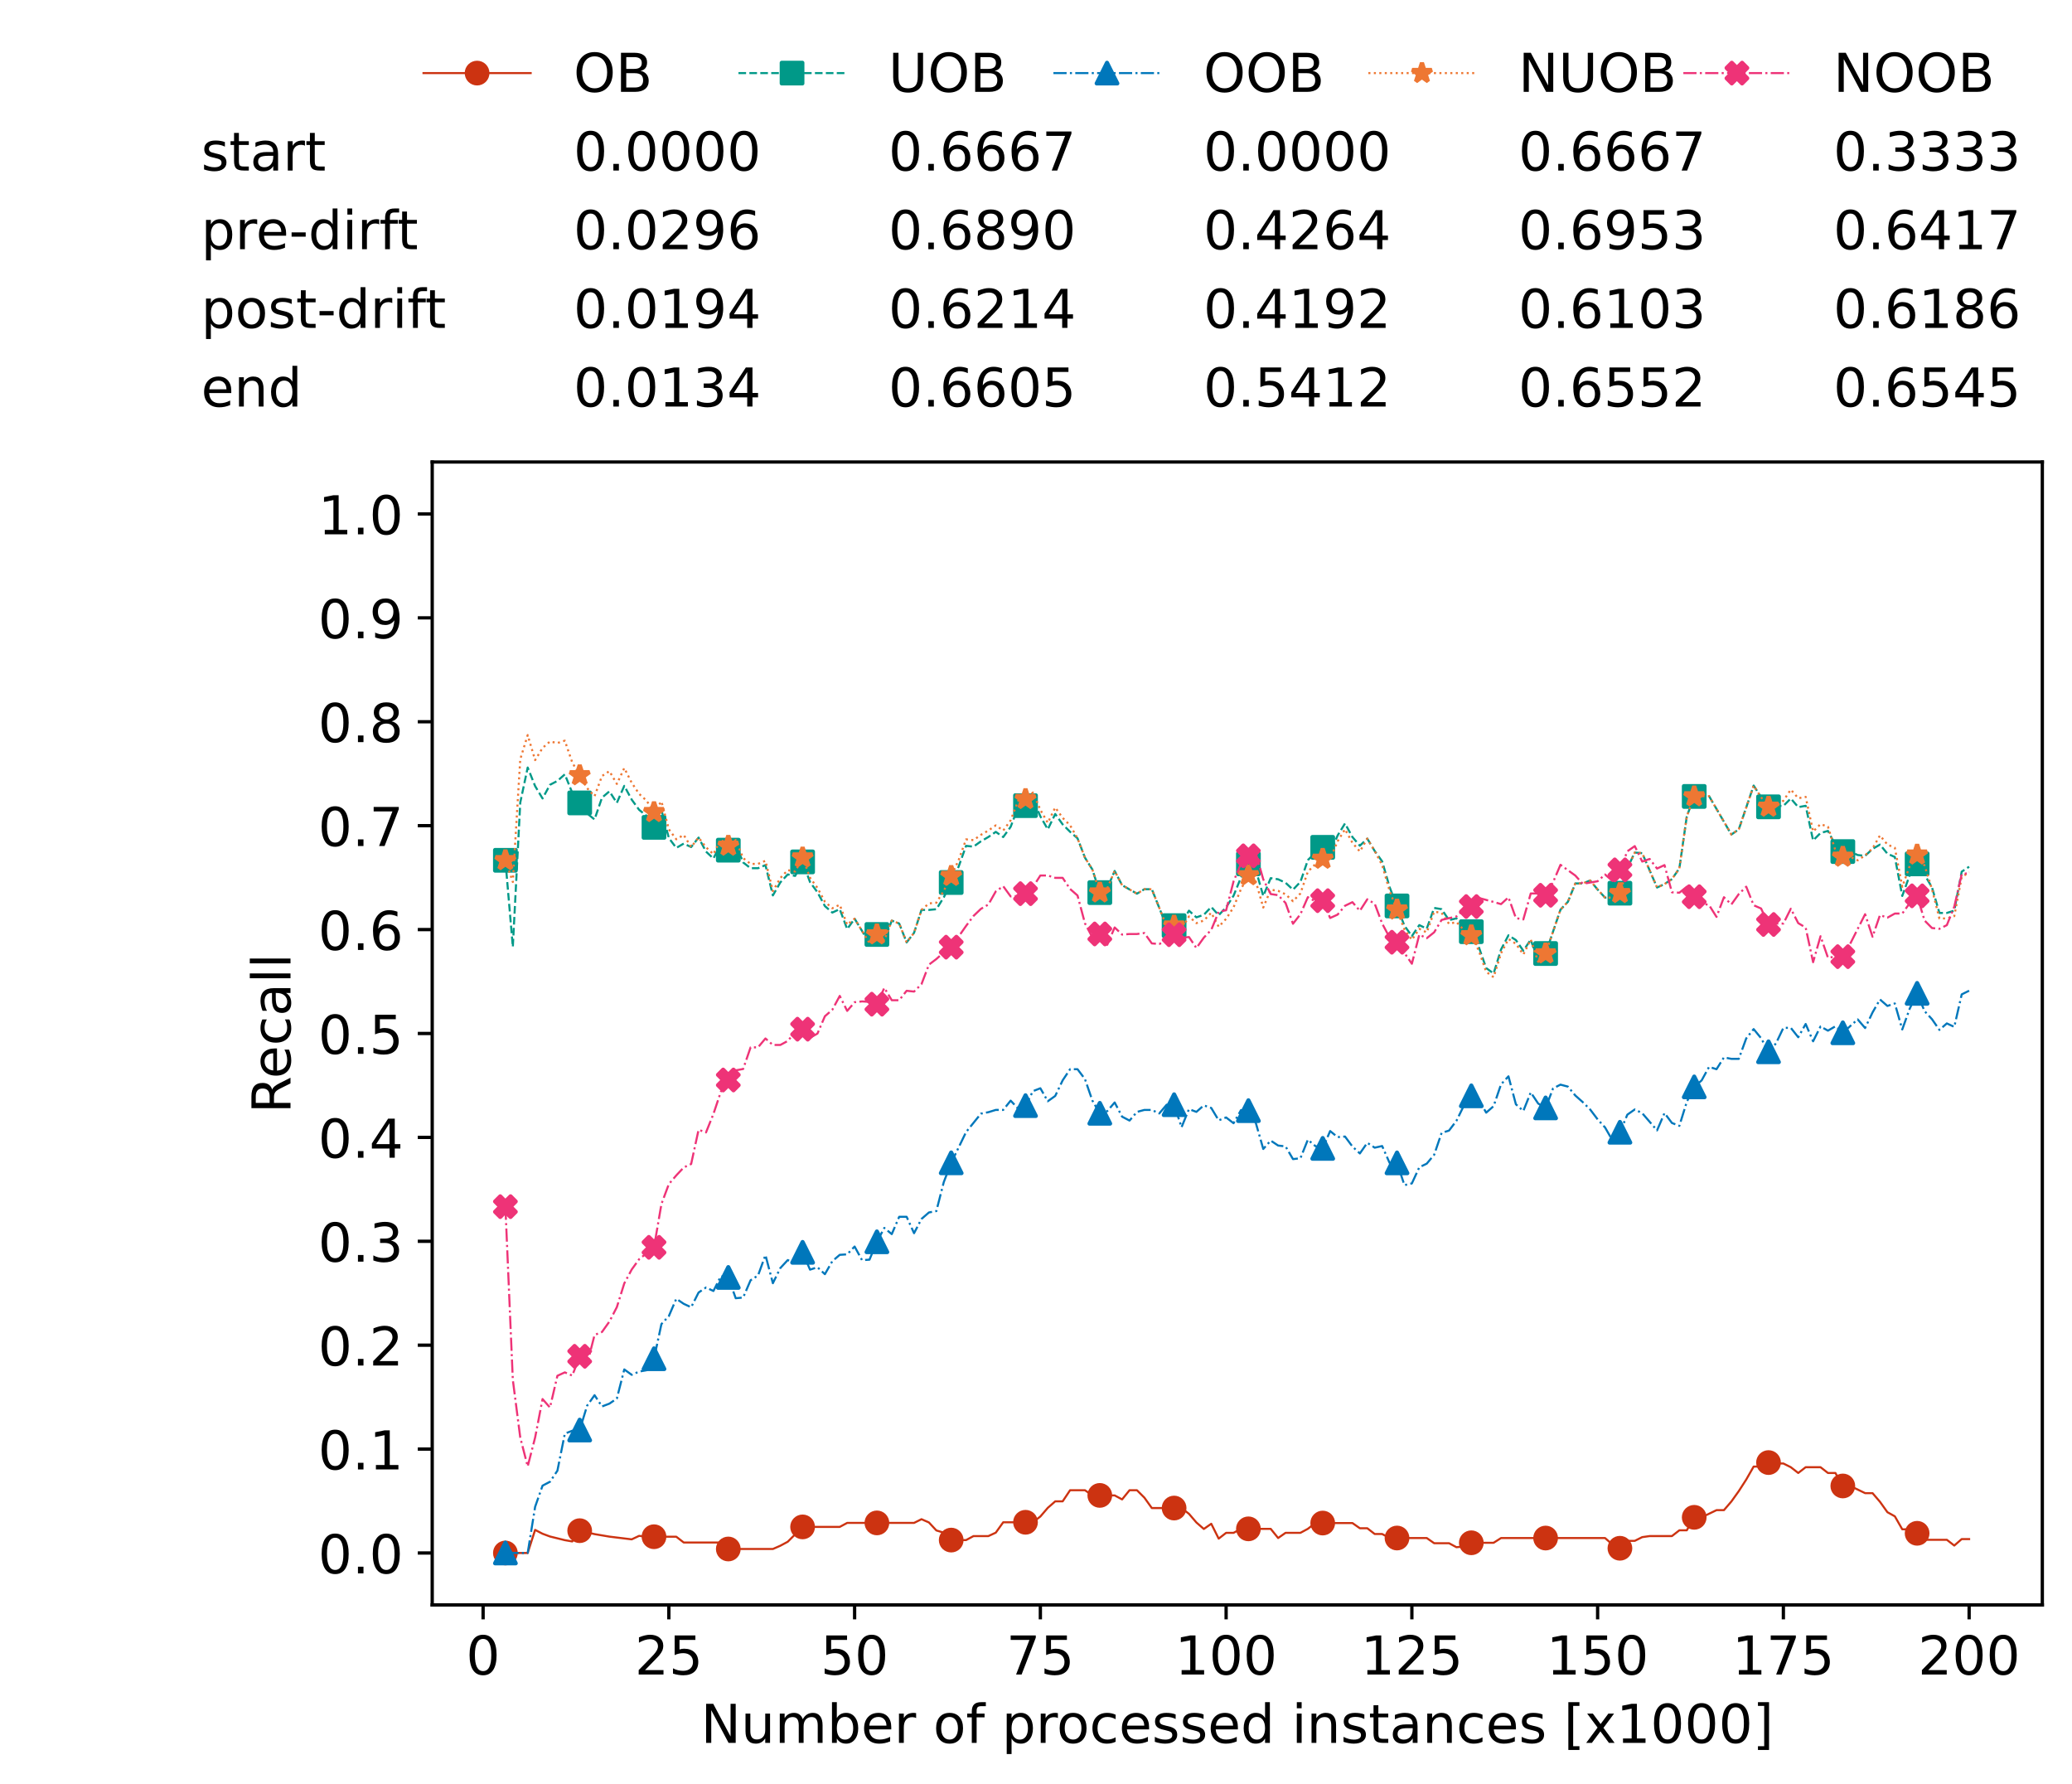 <?xml version="1.0" encoding="utf-8" standalone="no"?>
<!DOCTYPE svg PUBLIC "-//W3C//DTD SVG 1.1//EN"
  "http://www.w3.org/Graphics/SVG/1.1/DTD/svg11.dtd">
<!-- Created with matplotlib (https://matplotlib.org/) -->
<svg height="432.615pt" version="1.1" viewBox="0 0 502.65 432.615" width="502.65pt" xmlns="http://www.w3.org/2000/svg" xmlns:xlink="http://www.w3.org/1999/xlink">
 <defs>
  <style type="text/css">*{stroke-linecap:butt;stroke-linejoin:round;}</style>
 </defs>
 <g id="figure_1">
  <g id="patch_1">
   <path d="M 0 432.615 
L 502.65 432.615 
L 502.65 0 
L 0 0 
z
" style="fill:#ffffff;"/>
  </g>
  <g id="axes_1">
   <g id="patch_2">
    <path d="M 104.85 389.252 
L 495.45 389.252 
L 495.45 112.052 
L 104.85 112.052 
z
" style="fill:#ffffff;"/>
   </g>
   <g id="matplotlib.axis_1">
    <g id="xtick_1">
     <g id="line2d_1">
      <defs>
       <path d="M 0 0 
L 0 3.5 
" id="m1f6958172e" style="stroke:#000000;stroke-width:0.8;"/>
      </defs>
      <g>
       <use style="stroke:#000000;stroke-width:0.8;" x="117.197" xlink:href="#m1f6958172e" y="389.252"/>
      </g>
     </g>
     <g id="text_1">
      <!-- 0 -->
      <g transform="translate(113.061 406.13)scale(0.13 -0.13)">
       <defs>
        <path d="M 31.781 66.406 
Q 24.172 66.406 20.328 58.906 
Q 16.5 51.422 16.5 36.375 
Q 16.5 21.391 20.328 13.891 
Q 24.172 6.391 31.781 6.391 
Q 39.453 6.391 43.281 13.891 
Q 47.125 21.391 47.125 36.375 
Q 47.125 51.422 43.281 58.906 
Q 39.453 66.406 31.781 66.406 
z
M 31.781 74.219 
Q 44.047 74.219 50.516 64.516 
Q 56.984 54.828 56.984 36.375 
Q 56.984 17.969 50.516 8.266 
Q 44.047 -1.422 31.781 -1.422 
Q 19.531 -1.422 13.062 8.266 
Q 6.594 17.969 6.594 36.375 
Q 6.594 54.828 13.062 64.516 
Q 19.531 74.219 31.781 74.219 
z
" id="DejaVuSans-48"/>
       </defs>
       <use xlink:href="#DejaVuSans-48"/>
      </g>
     </g>
    </g>
    <g id="xtick_2">
     <g id="line2d_2">
      <g>
       <use style="stroke:#000000;stroke-width:0.8;" x="162.259" xlink:href="#m1f6958172e" y="389.252"/>
      </g>
     </g>
     <g id="text_2">
      <!-- 25 -->
      <g transform="translate(153.988 406.13)scale(0.13 -0.13)">
       <defs>
        <path d="M 19.188 8.297 
L 53.609 8.297 
L 53.609 0 
L 7.328 0 
L 7.328 8.297 
Q 12.938 14.109 22.625 23.891 
Q 32.328 33.688 34.812 36.531 
Q 39.547 41.844 41.422 45.531 
Q 43.312 49.219 43.312 52.781 
Q 43.312 58.594 39.234 62.25 
Q 35.156 65.922 28.609 65.922 
Q 23.969 65.922 18.812 64.312 
Q 13.672 62.703 7.812 59.422 
L 7.812 69.391 
Q 13.766 71.781 18.938 73 
Q 24.125 74.219 28.422 74.219 
Q 39.75 74.219 46.484 68.547 
Q 53.219 62.891 53.219 53.422 
Q 53.219 48.922 51.531 44.891 
Q 49.859 40.875 45.406 35.406 
Q 44.188 33.984 37.641 27.219 
Q 31.109 20.453 19.188 8.297 
z
" id="DejaVuSans-50"/>
        <path d="M 10.797 72.906 
L 49.516 72.906 
L 49.516 64.594 
L 19.828 64.594 
L 19.828 46.734 
Q 21.969 47.469 24.109 47.828 
Q 26.266 48.188 28.422 48.188 
Q 40.625 48.188 47.75 41.5 
Q 54.891 34.812 54.891 23.391 
Q 54.891 11.625 47.562 5.094 
Q 40.234 -1.422 26.906 -1.422 
Q 22.312 -1.422 17.547 -0.641 
Q 12.797 0.141 7.719 1.703 
L 7.719 11.625 
Q 12.109 9.234 16.797 8.062 
Q 21.484 6.891 26.703 6.891 
Q 35.156 6.891 40.078 11.328 
Q 45.016 15.766 45.016 23.391 
Q 45.016 31 40.078 35.438 
Q 35.156 39.891 26.703 39.891 
Q 22.75 39.891 18.812 39.016 
Q 14.891 38.141 10.797 36.281 
z
" id="DejaVuSans-53"/>
       </defs>
       <use xlink:href="#DejaVuSans-50"/>
       <use x="63.623" xlink:href="#DejaVuSans-53"/>
      </g>
     </g>
    </g>
    <g id="xtick_3">
     <g id="line2d_3">
      <g>
       <use style="stroke:#000000;stroke-width:0.8;" x="207.322" xlink:href="#m1f6958172e" y="389.252"/>
      </g>
     </g>
     <g id="text_3">
      <!-- 50 -->
      <g transform="translate(199.05 406.13)scale(0.13 -0.13)">
       <use xlink:href="#DejaVuSans-53"/>
       <use x="63.623" xlink:href="#DejaVuSans-48"/>
      </g>
     </g>
    </g>
    <g id="xtick_4">
     <g id="line2d_4">
      <g>
       <use style="stroke:#000000;stroke-width:0.8;" x="252.384" xlink:href="#m1f6958172e" y="389.252"/>
      </g>
     </g>
     <g id="text_4">
      <!-- 75 -->
      <g transform="translate(244.113 406.13)scale(0.13 -0.13)">
       <defs>
        <path d="M 8.203 72.906 
L 55.078 72.906 
L 55.078 68.703 
L 28.609 0 
L 18.312 0 
L 43.219 64.594 
L 8.203 64.594 
z
" id="DejaVuSans-55"/>
       </defs>
       <use xlink:href="#DejaVuSans-55"/>
       <use x="63.623" xlink:href="#DejaVuSans-53"/>
      </g>
     </g>
    </g>
    <g id="xtick_5">
     <g id="line2d_5">
      <g>
       <use style="stroke:#000000;stroke-width:0.8;" x="297.446" xlink:href="#m1f6958172e" y="389.252"/>
      </g>
     </g>
     <g id="text_5">
      <!-- 100 -->
      <g transform="translate(285.039 406.13)scale(0.13 -0.13)">
       <defs>
        <path d="M 12.406 8.297 
L 28.516 8.297 
L 28.516 63.922 
L 10.984 60.406 
L 10.984 69.391 
L 28.422 72.906 
L 38.281 72.906 
L 38.281 8.297 
L 54.391 8.297 
L 54.391 0 
L 12.406 0 
z
" id="DejaVuSans-49"/>
       </defs>
       <use xlink:href="#DejaVuSans-49"/>
       <use x="63.623" xlink:href="#DejaVuSans-48"/>
       <use x="127.246" xlink:href="#DejaVuSans-48"/>
      </g>
     </g>
    </g>
    <g id="xtick_6">
     <g id="line2d_6">
      <g>
       <use style="stroke:#000000;stroke-width:0.8;" x="342.509" xlink:href="#m1f6958172e" y="389.252"/>
      </g>
     </g>
     <g id="text_6">
      <!-- 125 -->
      <g transform="translate(330.102 406.13)scale(0.13 -0.13)">
       <use xlink:href="#DejaVuSans-49"/>
       <use x="63.623" xlink:href="#DejaVuSans-50"/>
       <use x="127.246" xlink:href="#DejaVuSans-53"/>
      </g>
     </g>
    </g>
    <g id="xtick_7">
     <g id="line2d_7">
      <g>
       <use style="stroke:#000000;stroke-width:0.8;" x="387.571" xlink:href="#m1f6958172e" y="389.252"/>
      </g>
     </g>
     <g id="text_7">
      <!-- 150 -->
      <g transform="translate(375.164 406.13)scale(0.13 -0.13)">
       <use xlink:href="#DejaVuSans-49"/>
       <use x="63.623" xlink:href="#DejaVuSans-53"/>
       <use x="127.246" xlink:href="#DejaVuSans-48"/>
      </g>
     </g>
    </g>
    <g id="xtick_8">
     <g id="line2d_8">
      <g>
       <use style="stroke:#000000;stroke-width:0.8;" x="432.633" xlink:href="#m1f6958172e" y="389.252"/>
      </g>
     </g>
     <g id="text_8">
      <!-- 175 -->
      <g transform="translate(420.226 406.13)scale(0.13 -0.13)">
       <use xlink:href="#DejaVuSans-49"/>
       <use x="63.623" xlink:href="#DejaVuSans-55"/>
       <use x="127.246" xlink:href="#DejaVuSans-53"/>
      </g>
     </g>
    </g>
    <g id="xtick_9">
     <g id="line2d_9">
      <g>
       <use style="stroke:#000000;stroke-width:0.8;" x="477.695" xlink:href="#m1f6958172e" y="389.252"/>
      </g>
     </g>
     <g id="text_9">
      <!-- 200 -->
      <g transform="translate(465.289 406.13)scale(0.13 -0.13)">
       <use xlink:href="#DejaVuSans-50"/>
       <use x="63.623" xlink:href="#DejaVuSans-48"/>
       <use x="127.246" xlink:href="#DejaVuSans-48"/>
      </g>
     </g>
    </g>
    <g id="text_10">
     <!-- Number of processed instances [x1000] -->
     <g transform="translate(170.025 422.711)scale(0.13 -0.13)">
      <defs>
       <path d="M 9.812 72.906 
L 23.094 72.906 
L 55.422 11.922 
L 55.422 72.906 
L 64.984 72.906 
L 64.984 0 
L 51.703 0 
L 19.391 60.984 
L 19.391 0 
L 9.812 0 
z
" id="DejaVuSans-78"/>
       <path d="M 8.5 21.578 
L 8.5 54.688 
L 17.484 54.688 
L 17.484 21.922 
Q 17.484 14.156 20.5 10.266 
Q 23.531 6.391 29.594 6.391 
Q 36.859 6.391 41.078 11.031 
Q 45.312 15.672 45.312 23.688 
L 45.312 54.688 
L 54.297 54.688 
L 54.297 0 
L 45.312 0 
L 45.312 8.406 
Q 42.047 3.422 37.719 1 
Q 33.406 -1.422 27.688 -1.422 
Q 18.266 -1.422 13.375 4.438 
Q 8.5 10.297 8.5 21.578 
z
M 31.109 56 
z
" id="DejaVuSans-117"/>
       <path d="M 52 44.188 
Q 55.375 50.25 60.062 53.125 
Q 64.75 56 71.094 56 
Q 79.641 56 84.281 50.016 
Q 88.922 44.047 88.922 33.016 
L 88.922 0 
L 79.891 0 
L 79.891 32.719 
Q 79.891 40.578 77.094 44.375 
Q 74.312 48.188 68.609 48.188 
Q 61.625 48.188 57.562 43.547 
Q 53.516 38.922 53.516 30.906 
L 53.516 0 
L 44.484 0 
L 44.484 32.719 
Q 44.484 40.625 41.703 44.406 
Q 38.922 48.188 33.109 48.188 
Q 26.219 48.188 22.156 43.531 
Q 18.109 38.875 18.109 30.906 
L 18.109 0 
L 9.078 0 
L 9.078 54.688 
L 18.109 54.688 
L 18.109 46.188 
Q 21.188 51.219 25.484 53.609 
Q 29.781 56 35.688 56 
Q 41.656 56 45.828 52.969 
Q 50 49.953 52 44.188 
z
" id="DejaVuSans-109"/>
       <path d="M 48.688 27.297 
Q 48.688 37.203 44.609 42.844 
Q 40.531 48.484 33.406 48.484 
Q 26.266 48.484 22.188 42.844 
Q 18.109 37.203 18.109 27.297 
Q 18.109 17.391 22.188 11.75 
Q 26.266 6.109 33.406 6.109 
Q 40.531 6.109 44.609 11.75 
Q 48.688 17.391 48.688 27.297 
z
M 18.109 46.391 
Q 20.953 51.266 25.266 53.625 
Q 29.594 56 35.594 56 
Q 45.562 56 51.781 48.094 
Q 58.016 40.188 58.016 27.297 
Q 58.016 14.406 51.781 6.484 
Q 45.562 -1.422 35.594 -1.422 
Q 29.594 -1.422 25.266 0.953 
Q 20.953 3.328 18.109 8.203 
L 18.109 0 
L 9.078 0 
L 9.078 75.984 
L 18.109 75.984 
z
" id="DejaVuSans-98"/>
       <path d="M 56.203 29.594 
L 56.203 25.203 
L 14.891 25.203 
Q 15.484 15.922 20.484 11.062 
Q 25.484 6.203 34.422 6.203 
Q 39.594 6.203 44.453 7.469 
Q 49.312 8.734 54.109 11.281 
L 54.109 2.781 
Q 49.266 0.734 44.188 -0.344 
Q 39.109 -1.422 33.891 -1.422 
Q 20.797 -1.422 13.156 6.188 
Q 5.516 13.812 5.516 26.812 
Q 5.516 40.234 12.766 48.109 
Q 20.016 56 32.328 56 
Q 43.359 56 49.781 48.891 
Q 56.203 41.797 56.203 29.594 
z
M 47.219 32.234 
Q 47.125 39.594 43.094 43.984 
Q 39.062 48.391 32.422 48.391 
Q 24.906 48.391 20.391 44.141 
Q 15.875 39.891 15.188 32.172 
z
" id="DejaVuSans-101"/>
       <path d="M 41.109 46.297 
Q 39.594 47.172 37.812 47.578 
Q 36.031 48 33.891 48 
Q 26.266 48 22.188 43.047 
Q 18.109 38.094 18.109 28.812 
L 18.109 0 
L 9.078 0 
L 9.078 54.688 
L 18.109 54.688 
L 18.109 46.188 
Q 20.953 51.172 25.484 53.578 
Q 30.031 56 36.531 56 
Q 37.453 56 38.578 55.875 
Q 39.703 55.766 41.062 55.516 
z
" id="DejaVuSans-114"/>
       <path id="DejaVuSans-32"/>
       <path d="M 30.609 48.391 
Q 23.391 48.391 19.188 42.75 
Q 14.984 37.109 14.984 27.297 
Q 14.984 17.484 19.156 11.844 
Q 23.344 6.203 30.609 6.203 
Q 37.797 6.203 41.984 11.859 
Q 46.188 17.531 46.188 27.297 
Q 46.188 37.016 41.984 42.703 
Q 37.797 48.391 30.609 48.391 
z
M 30.609 56 
Q 42.328 56 49.016 48.375 
Q 55.719 40.766 55.719 27.297 
Q 55.719 13.875 49.016 6.219 
Q 42.328 -1.422 30.609 -1.422 
Q 18.844 -1.422 12.172 6.219 
Q 5.516 13.875 5.516 27.297 
Q 5.516 40.766 12.172 48.375 
Q 18.844 56 30.609 56 
z
" id="DejaVuSans-111"/>
       <path d="M 37.109 75.984 
L 37.109 68.5 
L 28.516 68.5 
Q 23.688 68.5 21.797 66.547 
Q 19.922 64.594 19.922 59.516 
L 19.922 54.688 
L 34.719 54.688 
L 34.719 47.703 
L 19.922 47.703 
L 19.922 0 
L 10.891 0 
L 10.891 47.703 
L 2.297 47.703 
L 2.297 54.688 
L 10.891 54.688 
L 10.891 58.5 
Q 10.891 67.625 15.141 71.797 
Q 19.391 75.984 28.609 75.984 
z
" id="DejaVuSans-102"/>
       <path d="M 18.109 8.203 
L 18.109 -20.797 
L 9.078 -20.797 
L 9.078 54.688 
L 18.109 54.688 
L 18.109 46.391 
Q 20.953 51.266 25.266 53.625 
Q 29.594 56 35.594 56 
Q 45.562 56 51.781 48.094 
Q 58.016 40.188 58.016 27.297 
Q 58.016 14.406 51.781 6.484 
Q 45.562 -1.422 35.594 -1.422 
Q 29.594 -1.422 25.266 0.953 
Q 20.953 3.328 18.109 8.203 
z
M 48.688 27.297 
Q 48.688 37.203 44.609 42.844 
Q 40.531 48.484 33.406 48.484 
Q 26.266 48.484 22.188 42.844 
Q 18.109 37.203 18.109 27.297 
Q 18.109 17.391 22.188 11.75 
Q 26.266 6.109 33.406 6.109 
Q 40.531 6.109 44.609 11.75 
Q 48.688 17.391 48.688 27.297 
z
" id="DejaVuSans-112"/>
       <path d="M 48.781 52.594 
L 48.781 44.188 
Q 44.969 46.297 41.141 47.344 
Q 37.312 48.391 33.406 48.391 
Q 24.656 48.391 19.812 42.844 
Q 14.984 37.312 14.984 27.297 
Q 14.984 17.281 19.812 11.734 
Q 24.656 6.203 33.406 6.203 
Q 37.312 6.203 41.141 7.25 
Q 44.969 8.297 48.781 10.406 
L 48.781 2.094 
Q 45.016 0.344 40.984 -0.531 
Q 36.969 -1.422 32.422 -1.422 
Q 20.062 -1.422 12.781 6.344 
Q 5.516 14.109 5.516 27.297 
Q 5.516 40.672 12.859 48.328 
Q 20.219 56 33.016 56 
Q 37.156 56 41.109 55.141 
Q 45.062 54.297 48.781 52.594 
z
" id="DejaVuSans-99"/>
       <path d="M 44.281 53.078 
L 44.281 44.578 
Q 40.484 46.531 36.375 47.5 
Q 32.281 48.484 27.875 48.484 
Q 21.188 48.484 17.844 46.438 
Q 14.5 44.391 14.5 40.281 
Q 14.5 37.156 16.891 35.375 
Q 19.281 33.594 26.516 31.984 
L 29.594 31.297 
Q 39.156 29.25 43.188 25.516 
Q 47.219 21.781 47.219 15.094 
Q 47.219 7.469 41.188 3.016 
Q 35.156 -1.422 24.609 -1.422 
Q 20.219 -1.422 15.453 -0.562 
Q 10.688 0.297 5.422 2 
L 5.422 11.281 
Q 10.406 8.688 15.234 7.391 
Q 20.062 6.109 24.812 6.109 
Q 31.156 6.109 34.562 8.281 
Q 37.984 10.453 37.984 14.406 
Q 37.984 18.062 35.516 20.016 
Q 33.062 21.969 24.703 23.781 
L 21.578 24.516 
Q 13.234 26.266 9.516 29.906 
Q 5.812 33.547 5.812 39.891 
Q 5.812 47.609 11.281 51.797 
Q 16.75 56 26.812 56 
Q 31.781 56 36.172 55.266 
Q 40.578 54.547 44.281 53.078 
z
" id="DejaVuSans-115"/>
       <path d="M 45.406 46.391 
L 45.406 75.984 
L 54.391 75.984 
L 54.391 0 
L 45.406 0 
L 45.406 8.203 
Q 42.578 3.328 38.25 0.953 
Q 33.938 -1.422 27.875 -1.422 
Q 17.969 -1.422 11.734 6.484 
Q 5.516 14.406 5.516 27.297 
Q 5.516 40.188 11.734 48.094 
Q 17.969 56 27.875 56 
Q 33.938 56 38.25 53.625 
Q 42.578 51.266 45.406 46.391 
z
M 14.797 27.297 
Q 14.797 17.391 18.875 11.75 
Q 22.953 6.109 30.078 6.109 
Q 37.203 6.109 41.297 11.75 
Q 45.406 17.391 45.406 27.297 
Q 45.406 37.203 41.297 42.844 
Q 37.203 48.484 30.078 48.484 
Q 22.953 48.484 18.875 42.844 
Q 14.797 37.203 14.797 27.297 
z
" id="DejaVuSans-100"/>
       <path d="M 9.422 54.688 
L 18.406 54.688 
L 18.406 0 
L 9.422 0 
z
M 9.422 75.984 
L 18.406 75.984 
L 18.406 64.594 
L 9.422 64.594 
z
" id="DejaVuSans-105"/>
       <path d="M 54.891 33.016 
L 54.891 0 
L 45.906 0 
L 45.906 32.719 
Q 45.906 40.484 42.875 44.328 
Q 39.844 48.188 33.797 48.188 
Q 26.516 48.188 22.312 43.547 
Q 18.109 38.922 18.109 30.906 
L 18.109 0 
L 9.078 0 
L 9.078 54.688 
L 18.109 54.688 
L 18.109 46.188 
Q 21.344 51.125 25.703 53.562 
Q 30.078 56 35.797 56 
Q 45.219 56 50.047 50.172 
Q 54.891 44.344 54.891 33.016 
z
" id="DejaVuSans-110"/>
       <path d="M 18.312 70.219 
L 18.312 54.688 
L 36.812 54.688 
L 36.812 47.703 
L 18.312 47.703 
L 18.312 18.016 
Q 18.312 11.328 20.141 9.422 
Q 21.969 7.516 27.594 7.516 
L 36.812 7.516 
L 36.812 0 
L 27.594 0 
Q 17.188 0 13.234 3.875 
Q 9.281 7.766 9.281 18.016 
L 9.281 47.703 
L 2.688 47.703 
L 2.688 54.688 
L 9.281 54.688 
L 9.281 70.219 
z
" id="DejaVuSans-116"/>
       <path d="M 34.281 27.484 
Q 23.391 27.484 19.188 25 
Q 14.984 22.516 14.984 16.5 
Q 14.984 11.719 18.141 8.906 
Q 21.297 6.109 26.703 6.109 
Q 34.188 6.109 38.703 11.406 
Q 43.219 16.703 43.219 25.484 
L 43.219 27.484 
z
M 52.203 31.203 
L 52.203 0 
L 43.219 0 
L 43.219 8.297 
Q 40.141 3.328 35.547 0.953 
Q 30.953 -1.422 24.312 -1.422 
Q 15.922 -1.422 10.953 3.297 
Q 6 8.016 6 15.922 
Q 6 25.141 12.172 29.828 
Q 18.359 34.516 30.609 34.516 
L 43.219 34.516 
L 43.219 35.406 
Q 43.219 41.609 39.141 45 
Q 35.062 48.391 27.688 48.391 
Q 23 48.391 18.547 47.266 
Q 14.109 46.141 10.016 43.891 
L 10.016 52.203 
Q 14.938 54.109 19.578 55.047 
Q 24.219 56 28.609 56 
Q 40.484 56 46.344 49.844 
Q 52.203 43.703 52.203 31.203 
z
" id="DejaVuSans-97"/>
       <path d="M 8.594 75.984 
L 29.297 75.984 
L 29.297 69 
L 17.578 69 
L 17.578 -6.203 
L 29.297 -6.203 
L 29.297 -13.188 
L 8.594 -13.188 
z
" id="DejaVuSans-91"/>
       <path d="M 54.891 54.688 
L 35.109 28.078 
L 55.906 0 
L 45.312 0 
L 29.391 21.484 
L 13.484 0 
L 2.875 0 
L 24.125 28.609 
L 4.688 54.688 
L 15.281 54.688 
L 29.781 35.203 
L 44.281 54.688 
z
" id="DejaVuSans-120"/>
       <path d="M 30.422 75.984 
L 30.422 -13.188 
L 9.719 -13.188 
L 9.719 -6.203 
L 21.391 -6.203 
L 21.391 69 
L 9.719 69 
L 9.719 75.984 
z
" id="DejaVuSans-93"/>
      </defs>
      <use xlink:href="#DejaVuSans-78"/>
      <use x="74.805" xlink:href="#DejaVuSans-117"/>
      <use x="138.184" xlink:href="#DejaVuSans-109"/>
      <use x="235.596" xlink:href="#DejaVuSans-98"/>
      <use x="299.072" xlink:href="#DejaVuSans-101"/>
      <use x="360.596" xlink:href="#DejaVuSans-114"/>
      <use x="401.709" xlink:href="#DejaVuSans-32"/>
      <use x="433.496" xlink:href="#DejaVuSans-111"/>
      <use x="494.678" xlink:href="#DejaVuSans-102"/>
      <use x="529.883" xlink:href="#DejaVuSans-32"/>
      <use x="561.67" xlink:href="#DejaVuSans-112"/>
      <use x="625.146" xlink:href="#DejaVuSans-114"/>
      <use x="664.01" xlink:href="#DejaVuSans-111"/>
      <use x="725.191" xlink:href="#DejaVuSans-99"/>
      <use x="780.172" xlink:href="#DejaVuSans-101"/>
      <use x="841.695" xlink:href="#DejaVuSans-115"/>
      <use x="893.795" xlink:href="#DejaVuSans-115"/>
      <use x="945.895" xlink:href="#DejaVuSans-101"/>
      <use x="1007.418" xlink:href="#DejaVuSans-100"/>
      <use x="1070.895" xlink:href="#DejaVuSans-32"/>
      <use x="1102.682" xlink:href="#DejaVuSans-105"/>
      <use x="1130.465" xlink:href="#DejaVuSans-110"/>
      <use x="1193.844" xlink:href="#DejaVuSans-115"/>
      <use x="1245.943" xlink:href="#DejaVuSans-116"/>
      <use x="1285.152" xlink:href="#DejaVuSans-97"/>
      <use x="1346.432" xlink:href="#DejaVuSans-110"/>
      <use x="1409.811" xlink:href="#DejaVuSans-99"/>
      <use x="1464.791" xlink:href="#DejaVuSans-101"/>
      <use x="1526.314" xlink:href="#DejaVuSans-115"/>
      <use x="1578.414" xlink:href="#DejaVuSans-32"/>
      <use x="1610.201" xlink:href="#DejaVuSans-91"/>
      <use x="1649.215" xlink:href="#DejaVuSans-120"/>
      <use x="1708.395" xlink:href="#DejaVuSans-49"/>
      <use x="1772.018" xlink:href="#DejaVuSans-48"/>
      <use x="1835.641" xlink:href="#DejaVuSans-48"/>
      <use x="1899.264" xlink:href="#DejaVuSans-48"/>
      <use x="1962.887" xlink:href="#DejaVuSans-93"/>
     </g>
    </g>
   </g>
   <g id="matplotlib.axis_2">
    <g id="ytick_1">
     <g id="line2d_10">
      <defs>
       <path d="M 0 0 
L -3.5 0 
" id="m152cf0c00e" style="stroke:#000000;stroke-width:0.8;"/>
      </defs>
      <g>
       <use style="stroke:#000000;stroke-width:0.8;" x="104.85" xlink:href="#m152cf0c00e" y="376.652"/>
      </g>
     </g>
     <g id="text_11">
      <!-- 0.0 -->
      <g transform="translate(77.176 381.591)scale(0.13 -0.13)">
       <defs>
        <path d="M 10.688 12.406 
L 21 12.406 
L 21 0 
L 10.688 0 
z
" id="DejaVuSans-46"/>
       </defs>
       <use xlink:href="#DejaVuSans-48"/>
       <use x="63.623" xlink:href="#DejaVuSans-46"/>
       <use x="95.41" xlink:href="#DejaVuSans-48"/>
      </g>
     </g>
    </g>
    <g id="ytick_2">
     <g id="line2d_11">
      <g>
       <use style="stroke:#000000;stroke-width:0.8;" x="104.85" xlink:href="#m152cf0c00e" y="351.452"/>
      </g>
     </g>
     <g id="text_12">
      <!-- 0.1 -->
      <g transform="translate(77.176 356.391)scale(0.13 -0.13)">
       <use xlink:href="#DejaVuSans-48"/>
       <use x="63.623" xlink:href="#DejaVuSans-46"/>
       <use x="95.41" xlink:href="#DejaVuSans-49"/>
      </g>
     </g>
    </g>
    <g id="ytick_3">
     <g id="line2d_12">
      <g>
       <use style="stroke:#000000;stroke-width:0.8;" x="104.85" xlink:href="#m152cf0c00e" y="326.252"/>
      </g>
     </g>
     <g id="text_13">
      <!-- 0.2 -->
      <g transform="translate(77.176 331.191)scale(0.13 -0.13)">
       <use xlink:href="#DejaVuSans-48"/>
       <use x="63.623" xlink:href="#DejaVuSans-46"/>
       <use x="95.41" xlink:href="#DejaVuSans-50"/>
      </g>
     </g>
    </g>
    <g id="ytick_4">
     <g id="line2d_13">
      <g>
       <use style="stroke:#000000;stroke-width:0.8;" x="104.85" xlink:href="#m152cf0c00e" y="301.052"/>
      </g>
     </g>
     <g id="text_14">
      <!-- 0.3 -->
      <g transform="translate(77.176 305.991)scale(0.13 -0.13)">
       <defs>
        <path d="M 40.578 39.312 
Q 47.656 37.797 51.625 33 
Q 55.609 28.219 55.609 21.188 
Q 55.609 10.406 48.188 4.484 
Q 40.766 -1.422 27.094 -1.422 
Q 22.516 -1.422 17.656 -0.516 
Q 12.797 0.391 7.625 2.203 
L 7.625 11.719 
Q 11.719 9.328 16.594 8.109 
Q 21.484 6.891 26.812 6.891 
Q 36.078 6.891 40.938 10.547 
Q 45.797 14.203 45.797 21.188 
Q 45.797 27.641 41.281 31.266 
Q 36.766 34.906 28.719 34.906 
L 20.219 34.906 
L 20.219 43.016 
L 29.109 43.016 
Q 36.375 43.016 40.234 45.922 
Q 44.094 48.828 44.094 54.297 
Q 44.094 59.906 40.109 62.906 
Q 36.141 65.922 28.719 65.922 
Q 24.656 65.922 20.016 65.031 
Q 15.375 64.156 9.812 62.312 
L 9.812 71.094 
Q 15.438 72.656 20.344 73.438 
Q 25.25 74.219 29.594 74.219 
Q 40.828 74.219 47.359 69.109 
Q 53.906 64.016 53.906 55.328 
Q 53.906 49.266 50.438 45.094 
Q 46.969 40.922 40.578 39.312 
z
" id="DejaVuSans-51"/>
       </defs>
       <use xlink:href="#DejaVuSans-48"/>
       <use x="63.623" xlink:href="#DejaVuSans-46"/>
       <use x="95.41" xlink:href="#DejaVuSans-51"/>
      </g>
     </g>
    </g>
    <g id="ytick_5">
     <g id="line2d_14">
      <g>
       <use style="stroke:#000000;stroke-width:0.8;" x="104.85" xlink:href="#m152cf0c00e" y="275.852"/>
      </g>
     </g>
     <g id="text_15">
      <!-- 0.4 -->
      <g transform="translate(77.176 280.791)scale(0.13 -0.13)">
       <defs>
        <path d="M 37.797 64.312 
L 12.891 25.391 
L 37.797 25.391 
z
M 35.203 72.906 
L 47.609 72.906 
L 47.609 25.391 
L 58.016 25.391 
L 58.016 17.188 
L 47.609 17.188 
L 47.609 0 
L 37.797 0 
L 37.797 17.188 
L 4.891 17.188 
L 4.891 26.703 
z
" id="DejaVuSans-52"/>
       </defs>
       <use xlink:href="#DejaVuSans-48"/>
       <use x="63.623" xlink:href="#DejaVuSans-46"/>
       <use x="95.41" xlink:href="#DejaVuSans-52"/>
      </g>
     </g>
    </g>
    <g id="ytick_6">
     <g id="line2d_15">
      <g>
       <use style="stroke:#000000;stroke-width:0.8;" x="104.85" xlink:href="#m152cf0c00e" y="250.652"/>
      </g>
     </g>
     <g id="text_16">
      <!-- 0.5 -->
      <g transform="translate(77.176 255.591)scale(0.13 -0.13)">
       <use xlink:href="#DejaVuSans-48"/>
       <use x="63.623" xlink:href="#DejaVuSans-46"/>
       <use x="95.41" xlink:href="#DejaVuSans-53"/>
      </g>
     </g>
    </g>
    <g id="ytick_7">
     <g id="line2d_16">
      <g>
       <use style="stroke:#000000;stroke-width:0.8;" x="104.85" xlink:href="#m152cf0c00e" y="225.452"/>
      </g>
     </g>
     <g id="text_17">
      <!-- 0.6 -->
      <g transform="translate(77.176 230.391)scale(0.13 -0.13)">
       <defs>
        <path d="M 33.016 40.375 
Q 26.375 40.375 22.484 35.828 
Q 18.609 31.297 18.609 23.391 
Q 18.609 15.531 22.484 10.953 
Q 26.375 6.391 33.016 6.391 
Q 39.656 6.391 43.531 10.953 
Q 47.406 15.531 47.406 23.391 
Q 47.406 31.297 43.531 35.828 
Q 39.656 40.375 33.016 40.375 
z
M 52.594 71.297 
L 52.594 62.312 
Q 48.875 64.062 45.094 64.984 
Q 41.312 65.922 37.594 65.922 
Q 27.828 65.922 22.672 59.328 
Q 17.531 52.734 16.797 39.406 
Q 19.672 43.656 24.016 45.922 
Q 28.375 48.188 33.594 48.188 
Q 44.578 48.188 50.953 41.516 
Q 57.328 34.859 57.328 23.391 
Q 57.328 12.156 50.688 5.359 
Q 44.047 -1.422 33.016 -1.422 
Q 20.359 -1.422 13.672 8.266 
Q 6.984 17.969 6.984 36.375 
Q 6.984 53.656 15.188 63.938 
Q 23.391 74.219 37.203 74.219 
Q 40.922 74.219 44.703 73.484 
Q 48.484 72.75 52.594 71.297 
z
" id="DejaVuSans-54"/>
       </defs>
       <use xlink:href="#DejaVuSans-48"/>
       <use x="63.623" xlink:href="#DejaVuSans-46"/>
       <use x="95.41" xlink:href="#DejaVuSans-54"/>
      </g>
     </g>
    </g>
    <g id="ytick_8">
     <g id="line2d_17">
      <g>
       <use style="stroke:#000000;stroke-width:0.8;" x="104.85" xlink:href="#m152cf0c00e" y="200.252"/>
      </g>
     </g>
     <g id="text_18">
      <!-- 0.7 -->
      <g transform="translate(77.176 205.191)scale(0.13 -0.13)">
       <use xlink:href="#DejaVuSans-48"/>
       <use x="63.623" xlink:href="#DejaVuSans-46"/>
       <use x="95.41" xlink:href="#DejaVuSans-55"/>
      </g>
     </g>
    </g>
    <g id="ytick_9">
     <g id="line2d_18">
      <g>
       <use style="stroke:#000000;stroke-width:0.8;" x="104.85" xlink:href="#m152cf0c00e" y="175.052"/>
      </g>
     </g>
     <g id="text_19">
      <!-- 0.8 -->
      <g transform="translate(77.176 179.991)scale(0.13 -0.13)">
       <defs>
        <path d="M 31.781 34.625 
Q 24.75 34.625 20.719 30.859 
Q 16.703 27.094 16.703 20.516 
Q 16.703 13.922 20.719 10.156 
Q 24.75 6.391 31.781 6.391 
Q 38.812 6.391 42.859 10.172 
Q 46.922 13.969 46.922 20.516 
Q 46.922 27.094 42.891 30.859 
Q 38.875 34.625 31.781 34.625 
z
M 21.922 38.812 
Q 15.578 40.375 12.031 44.719 
Q 8.5 49.078 8.5 55.328 
Q 8.5 64.062 14.719 69.141 
Q 20.953 74.219 31.781 74.219 
Q 42.672 74.219 48.875 69.141 
Q 55.078 64.062 55.078 55.328 
Q 55.078 49.078 51.531 44.719 
Q 48 40.375 41.703 38.812 
Q 48.828 37.156 52.797 32.312 
Q 56.781 27.484 56.781 20.516 
Q 56.781 9.906 50.312 4.234 
Q 43.844 -1.422 31.781 -1.422 
Q 19.734 -1.422 13.25 4.234 
Q 6.781 9.906 6.781 20.516 
Q 6.781 27.484 10.781 32.312 
Q 14.797 37.156 21.922 38.812 
z
M 18.312 54.391 
Q 18.312 48.734 21.844 45.562 
Q 25.391 42.391 31.781 42.391 
Q 38.141 42.391 41.719 45.562 
Q 45.312 48.734 45.312 54.391 
Q 45.312 60.062 41.719 63.234 
Q 38.141 66.406 31.781 66.406 
Q 25.391 66.406 21.844 63.234 
Q 18.312 60.062 18.312 54.391 
z
" id="DejaVuSans-56"/>
       </defs>
       <use xlink:href="#DejaVuSans-48"/>
       <use x="63.623" xlink:href="#DejaVuSans-46"/>
       <use x="95.41" xlink:href="#DejaVuSans-56"/>
      </g>
     </g>
    </g>
    <g id="ytick_10">
     <g id="line2d_19">
      <g>
       <use style="stroke:#000000;stroke-width:0.8;" x="104.85" xlink:href="#m152cf0c00e" y="149.852"/>
      </g>
     </g>
     <g id="text_20">
      <!-- 0.9 -->
      <g transform="translate(77.176 154.791)scale(0.13 -0.13)">
       <defs>
        <path d="M 10.984 1.516 
L 10.984 10.5 
Q 14.703 8.734 18.5 7.812 
Q 22.312 6.891 25.984 6.891 
Q 35.75 6.891 40.891 13.453 
Q 46.047 20.016 46.781 33.406 
Q 43.953 29.203 39.594 26.953 
Q 35.25 24.703 29.984 24.703 
Q 19.047 24.703 12.672 31.312 
Q 6.297 37.938 6.297 49.422 
Q 6.297 60.641 12.938 67.422 
Q 19.578 74.219 30.609 74.219 
Q 43.266 74.219 49.922 64.516 
Q 56.594 54.828 56.594 36.375 
Q 56.594 19.141 48.406 8.859 
Q 40.234 -1.422 26.422 -1.422 
Q 22.703 -1.422 18.891 -0.688 
Q 15.094 0.047 10.984 1.516 
z
M 30.609 32.422 
Q 37.25 32.422 41.125 36.953 
Q 45.016 41.5 45.016 49.422 
Q 45.016 57.281 41.125 61.844 
Q 37.25 66.406 30.609 66.406 
Q 23.969 66.406 20.094 61.844 
Q 16.219 57.281 16.219 49.422 
Q 16.219 41.5 20.094 36.953 
Q 23.969 32.422 30.609 32.422 
z
" id="DejaVuSans-57"/>
       </defs>
       <use xlink:href="#DejaVuSans-48"/>
       <use x="63.623" xlink:href="#DejaVuSans-46"/>
       <use x="95.41" xlink:href="#DejaVuSans-57"/>
      </g>
     </g>
    </g>
    <g id="ytick_11">
     <g id="line2d_20">
      <g>
       <use style="stroke:#000000;stroke-width:0.8;" x="104.85" xlink:href="#m152cf0c00e" y="124.652"/>
      </g>
     </g>
     <g id="text_21">
      <!-- 1.0 -->
      <g transform="translate(77.176 129.591)scale(0.13 -0.13)">
       <use xlink:href="#DejaVuSans-49"/>
       <use x="63.623" xlink:href="#DejaVuSans-46"/>
       <use x="95.41" xlink:href="#DejaVuSans-48"/>
      </g>
     </g>
    </g>
    <g id="text_22">
     <!-- Recall -->
     <g transform="translate(70.472 270.044)rotate(-90)scale(0.13 -0.13)">
      <defs>
       <path d="M 44.391 34.188 
Q 47.562 33.109 50.562 29.594 
Q 53.562 26.078 56.594 19.922 
L 66.609 0 
L 56 0 
L 46.688 18.703 
Q 43.062 26.031 39.672 28.422 
Q 36.281 30.812 30.422 30.812 
L 19.672 30.812 
L 19.672 0 
L 9.812 0 
L 9.812 72.906 
L 32.078 72.906 
Q 44.578 72.906 50.734 67.672 
Q 56.891 62.453 56.891 51.906 
Q 56.891 45.016 53.688 40.469 
Q 50.484 35.938 44.391 34.188 
z
M 19.672 64.797 
L 19.672 38.922 
L 32.078 38.922 
Q 39.203 38.922 42.844 42.219 
Q 46.484 45.516 46.484 51.906 
Q 46.484 58.297 42.844 61.547 
Q 39.203 64.797 32.078 64.797 
z
" id="DejaVuSans-82"/>
       <path d="M 9.422 75.984 
L 18.406 75.984 
L 18.406 0 
L 9.422 0 
z
" id="DejaVuSans-108"/>
      </defs>
      <use xlink:href="#DejaVuSans-82"/>
      <use x="64.982" xlink:href="#DejaVuSans-101"/>
      <use x="126.506" xlink:href="#DejaVuSans-99"/>
      <use x="181.486" xlink:href="#DejaVuSans-97"/>
      <use x="242.766" xlink:href="#DejaVuSans-108"/>
      <use x="270.549" xlink:href="#DejaVuSans-108"/>
     </g>
    </g>
   </g>
   <g id="line2d_21"/>
   <g id="line2d_22"/>
   <g id="line2d_23"/>
   <g id="line2d_24"/>
   <g id="line2d_25"/>
   <g id="line2d_26">
    <path clip-path="url(#pb9dc9ff7c8)" d="M 122.605 376.652 
L 128.012 376.652 
L 129.815 371.052 
L 131.617 371.985 
L 133.419 372.652 
L 137.024 373.541 
L 138.827 373.852 
L 140.629 371.243 
L 144.234 372.075 
L 147.839 372.685 
L 153.247 373.346 
L 155.049 372.5 
L 156.852 372.708 
L 164.062 372.708 
L 165.864 374.108 
L 174.877 374.108 
L 176.679 375.683 
L 187.494 375.683 
L 189.297 374.895 
L 191.099 373.926 
L 194.704 370.326 
L 203.717 370.326 
L 205.519 369.357 
L 221.742 369.357 
L 223.544 368.457 
L 225.347 369.244 
L 227.149 371.183 
L 228.952 371.723 
L 230.754 373.523 
L 234.359 373.523 
L 236.162 372.553 
L 239.767 372.553 
L 241.569 371.723 
L 243.372 369.203 
L 250.581 369.203 
L 252.384 367.803 
L 254.186 365.703 
L 255.989 364.128 
L 257.791 364.128 
L 259.594 361.428 
L 263.199 361.428 
L 265.001 362.688 
L 270.409 362.688 
L 272.211 363.657 
L 274.014 361.433 
L 275.816 361.433 
L 277.619 363.233 
L 279.421 365.753 
L 286.631 365.753 
L 288.434 367.153 
L 290.236 369.253 
L 292.039 370.828 
L 293.841 369.568 
L 295.644 373.168 
L 297.446 371.768 
L 299.249 371.768 
L 301.051 370.799 
L 308.261 370.799 
L 310.064 373.023 
L 311.866 371.763 
L 315.471 371.763 
L 317.274 370.793 
L 319.076 369.393 
L 328.089 369.393 
L 329.891 370.653 
L 331.694 370.653 
L 333.496 372.053 
L 335.299 372.053 
L 337.101 373.023 
L 346.114 373.023 
L 347.916 374.283 
L 351.521 374.283 
L 353.324 375.252 
L 355.126 375.077 
L 356.928 374.177 
L 362.336 374.177 
L 364.138 373.031 
L 389.373 373.031 
L 391.176 374.606 
L 392.978 375.506 
L 394.781 373.706 
L 396.583 373.706 
L 398.386 372.806 
L 400.188 372.552 
L 405.596 372.552 
L 407.398 371.152 
L 409.201 371.152 
L 411.003 368.002 
L 412.806 368.002 
L 416.411 366.262 
L 418.213 366.262 
L 420.016 364.162 
L 421.818 361.642 
L 423.621 358.842 
L 425.423 355.692 
L 427.226 355.692 
L 429.028 354.723 
L 430.831 354.948 
L 432.633 354.948 
L 434.436 355.848 
L 436.238 357.248 
L 438.041 355.848 
L 441.646 355.848 
L 443.448 357.248 
L 445.251 357.248 
L 447.053 360.398 
L 448.856 360.398 
L 452.461 362.138 
L 454.263 362.138 
L 456.066 364.238 
L 457.868 366.758 
L 459.671 367.758 
L 461.473 370.908 
L 463.276 370.908 
L 465.078 371.877 
L 466.881 373.452 
L 472.288 373.452 
L 474.09 374.852 
L 475.893 373.277 
L 477.695 373.277 
L 477.695 373.277 
" style="fill:none;stroke:#cc3311;stroke-linecap:square;stroke-width:0.5;"/>
    <defs>
     <path d="M 0 2.5 
C 0.663 2.5 1.299 2.237 1.768 1.768 
C 2.237 1.299 2.5 0.663 2.5 0 
C 2.5 -0.663 2.237 -1.299 1.768 -1.768 
C 1.299 -2.237 0.663 -2.5 0 -2.5 
C -0.663 -2.5 -1.299 -2.237 -1.768 -1.768 
C -2.237 -1.299 -2.5 -0.663 -2.5 0 
C -2.5 0.663 -2.237 1.299 -1.768 1.768 
C -1.299 2.237 -0.663 2.5 0 2.5 
z
" id="m3dea5be03e" style="stroke:#cc3311;"/>
    </defs>
    <g clip-path="url(#pb9dc9ff7c8)">
     <use style="fill:#cc3311;stroke:#cc3311;" x="122.605" xlink:href="#m3dea5be03e" y="376.652"/>
     <use style="fill:#cc3311;stroke:#cc3311;" x="140.629" xlink:href="#m3dea5be03e" y="371.243"/>
     <use style="fill:#cc3311;stroke:#cc3311;" x="158.654" xlink:href="#m3dea5be03e" y="372.708"/>
     <use style="fill:#cc3311;stroke:#cc3311;" x="176.679" xlink:href="#m3dea5be03e" y="375.683"/>
     <use style="fill:#cc3311;stroke:#cc3311;" x="194.704" xlink:href="#m3dea5be03e" y="370.326"/>
     <use style="fill:#cc3311;stroke:#cc3311;" x="212.729" xlink:href="#m3dea5be03e" y="369.357"/>
     <use style="fill:#cc3311;stroke:#cc3311;" x="230.754" xlink:href="#m3dea5be03e" y="373.523"/>
     <use style="fill:#cc3311;stroke:#cc3311;" x="248.779" xlink:href="#m3dea5be03e" y="369.203"/>
     <use style="fill:#cc3311;stroke:#cc3311;" x="266.804" xlink:href="#m3dea5be03e" y="362.688"/>
     <use style="fill:#cc3311;stroke:#cc3311;" x="284.829" xlink:href="#m3dea5be03e" y="365.753"/>
     <use style="fill:#cc3311;stroke:#cc3311;" x="302.854" xlink:href="#m3dea5be03e" y="370.799"/>
     <use style="fill:#cc3311;stroke:#cc3311;" x="320.879" xlink:href="#m3dea5be03e" y="369.393"/>
     <use style="fill:#cc3311;stroke:#cc3311;" x="338.904" xlink:href="#m3dea5be03e" y="373.023"/>
     <use style="fill:#cc3311;stroke:#cc3311;" x="356.928" xlink:href="#m3dea5be03e" y="374.177"/>
     <use style="fill:#cc3311;stroke:#cc3311;" x="374.953" xlink:href="#m3dea5be03e" y="373.031"/>
     <use style="fill:#cc3311;stroke:#cc3311;" x="392.978" xlink:href="#m3dea5be03e" y="375.506"/>
     <use style="fill:#cc3311;stroke:#cc3311;" x="411.003" xlink:href="#m3dea5be03e" y="368.002"/>
     <use style="fill:#cc3311;stroke:#cc3311;" x="429.028" xlink:href="#m3dea5be03e" y="354.723"/>
     <use style="fill:#cc3311;stroke:#cc3311;" x="447.053" xlink:href="#m3dea5be03e" y="360.398"/>
     <use style="fill:#cc3311;stroke:#cc3311;" x="465.078" xlink:href="#m3dea5be03e" y="371.877"/>
    </g>
   </g>
   <g id="line2d_27"/>
   <g id="line2d_28"/>
   <g id="line2d_29"/>
   <g id="line2d_30"/>
   <g id="line2d_31">
    <path clip-path="url(#pb9dc9ff7c8)" d="M 122.605 208.652 
L 124.407 229.652 
L 126.21 194.652 
L 128.012 186.152 
L 129.815 190.652 
L 131.617 193.652 
L 133.419 190.34 
L 135.222 189.398 
L 137.024 187.804 
L 138.827 192.289 
L 142.432 197.291 
L 144.234 198.752 
L 146.037 193.46 
L 147.839 191.927 
L 149.642 194.722 
L 151.444 190.6 
L 153.247 193.937 
L 155.049 196.412 
L 156.852 197.864 
L 158.654 200.664 
L 160.457 196.464 
L 162.259 203.248 
L 164.062 205.648 
L 165.864 204.598 
L 167.667 205.438 
L 169.469 203.147 
L 171.272 206.54 
L 173.074 208.22 
L 174.877 204.62 
L 176.679 206.195 
L 178.482 204.755 
L 180.284 209.173 
L 182.087 210.573 
L 183.889 210.573 
L 185.692 209.819 
L 187.494 217.169 
L 189.297 214.019 
L 191.099 212.08 
L 192.902 212.44 
L 194.704 209.04 
L 196.507 213.94 
L 198.309 216.396 
L 200.112 219.756 
L 201.914 221.331 
L 203.717 220.491 
L 205.519 225.337 
L 207.322 222.817 
L 210.927 228.742 
L 212.729 226.642 
L 214.532 228.082 
L 216.334 223.282 
L 218.137 223.982 
L 219.939 228.564 
L 221.742 226.238 
L 223.544 220.688 
L 225.347 220.688 
L 227.149 220.517 
L 228.952 217.637 
L 230.754 214.037 
L 232.557 210.187 
L 234.359 205.147 
L 236.162 205.34 
L 237.964 204.052 
L 239.767 203.002 
L 241.569 201.756 
L 243.372 203.016 
L 245.174 200.541 
L 246.976 195.816 
L 248.779 195.396 
L 250.581 193.792 
L 252.384 197.992 
L 254.186 201.142 
L 255.989 197.419 
L 257.791 199.939 
L 259.594 201.739 
L 261.396 203.314 
L 263.199 208.008 
L 265.001 210.888 
L 266.804 216.488 
L 268.606 215.438 
L 270.409 211.238 
L 272.211 214.685 
L 275.816 216.745 
L 277.619 215.665 
L 279.421 215.665 
L 283.026 224.686 
L 284.829 224.506 
L 286.631 223.869 
L 288.434 220.869 
L 290.236 222.492 
L 292.039 221.862 
L 293.841 219.972 
L 295.644 221.972 
L 297.446 220.047 
L 299.249 217.247 
L 301.051 212.816 
L 302.854 209.507 
L 304.656 211.007 
L 306.459 217.307 
L 308.261 212.98 
L 310.064 213.258 
L 311.866 214.098 
L 313.669 215.778 
L 315.471 213.888 
L 317.274 208.601 
L 319.076 206.819 
L 320.879 205.51 
L 322.681 206.91 
L 324.484 202.656 
L 326.286 199.72 
L 328.089 203.016 
L 329.891 205.116 
L 331.694 203.393 
L 333.496 206.408 
L 335.299 208.908 
L 337.101 215.139 
L 340.706 224.521 
L 342.509 227.041 
L 344.311 224.368 
L 346.114 225.243 
L 347.916 220.203 
L 349.719 220.503 
L 351.521 223.168 
L 353.324 222.728 
L 355.126 224.653 
L 356.928 225.962 
L 358.731 229.637 
L 360.533 234.791 
L 362.336 236.104 
L 364.138 230.289 
L 365.941 226.839 
L 367.743 228.002 
L 369.546 230.586 
L 371.348 227.886 
L 373.151 233.286 
L 374.953 231.26 
L 378.558 220.626 
L 380.361 218.717 
L 382.163 214.262 
L 383.966 214.262 
L 385.768 213.542 
L 387.571 215.745 
L 389.373 217.709 
L 391.176 217.709 
L 392.978 216.629 
L 394.781 210.554 
L 396.583 206.774 
L 398.386 206.924 
L 401.991 215.253 
L 403.793 214.413 
L 405.596 213.213 
L 407.398 210.613 
L 409.201 198.013 
L 411.003 193.167 
L 414.608 193.091 
L 420.016 202.404 
L 421.818 201.144 
L 425.423 190.526 
L 427.226 193.361 
L 429.028 195.687 
L 430.831 195.462 
L 432.633 195.462 
L 434.436 193.662 
L 436.238 195.762 
L 438.041 195.433 
L 439.843 203.833 
L 441.646 202.033 
L 443.448 201.524 
L 445.251 204.96 
L 447.053 206.535 
L 448.856 206.535 
L 450.658 207.375 
L 452.461 207.575 
L 454.263 205.895 
L 456.066 204.845 
L 457.868 207.05 
L 459.671 207.85 
L 461.473 217.3 
L 463.276 212.26 
L 465.078 209.514 
L 466.881 212.139 
L 468.683 215.219 
L 470.485 221.419 
L 472.288 221.419 
L 474.09 220.859 
L 475.893 211.409 
L 477.695 210.209 
L 477.695 210.209 
" style="fill:none;stroke:#009988;stroke-dasharray:1.85,0.8;stroke-dashoffset:0;stroke-width:0.5;"/>
    <defs>
     <path d="M -2.5 2.5 
L 2.5 2.5 
L 2.5 -2.5 
L -2.5 -2.5 
z
" id="m18a809ad55" style="stroke:#009988;stroke-linejoin:miter;"/>
    </defs>
    <g clip-path="url(#pb9dc9ff7c8)">
     <use style="fill:#009988;stroke:#009988;stroke-linejoin:miter;" x="122.605" xlink:href="#m18a809ad55" y="208.652"/>
     <use style="fill:#009988;stroke:#009988;stroke-linejoin:miter;" x="140.629" xlink:href="#m18a809ad55" y="194.731"/>
     <use style="fill:#009988;stroke:#009988;stroke-linejoin:miter;" x="158.654" xlink:href="#m18a809ad55" y="200.664"/>
     <use style="fill:#009988;stroke:#009988;stroke-linejoin:miter;" x="176.679" xlink:href="#m18a809ad55" y="206.195"/>
     <use style="fill:#009988;stroke:#009988;stroke-linejoin:miter;" x="194.704" xlink:href="#m18a809ad55" y="209.04"/>
     <use style="fill:#009988;stroke:#009988;stroke-linejoin:miter;" x="212.729" xlink:href="#m18a809ad55" y="226.642"/>
     <use style="fill:#009988;stroke:#009988;stroke-linejoin:miter;" x="230.754" xlink:href="#m18a809ad55" y="214.037"/>
     <use style="fill:#009988;stroke:#009988;stroke-linejoin:miter;" x="248.779" xlink:href="#m18a809ad55" y="195.396"/>
     <use style="fill:#009988;stroke:#009988;stroke-linejoin:miter;" x="266.804" xlink:href="#m18a809ad55" y="216.488"/>
     <use style="fill:#009988;stroke:#009988;stroke-linejoin:miter;" x="284.829" xlink:href="#m18a809ad55" y="224.506"/>
     <use style="fill:#009988;stroke:#009988;stroke-linejoin:miter;" x="302.854" xlink:href="#m18a809ad55" y="209.507"/>
     <use style="fill:#009988;stroke:#009988;stroke-linejoin:miter;" x="320.879" xlink:href="#m18a809ad55" y="205.51"/>
     <use style="fill:#009988;stroke:#009988;stroke-linejoin:miter;" x="338.904" xlink:href="#m18a809ad55" y="219.721"/>
     <use style="fill:#009988;stroke:#009988;stroke-linejoin:miter;" x="356.928" xlink:href="#m18a809ad55" y="225.962"/>
     <use style="fill:#009988;stroke:#009988;stroke-linejoin:miter;" x="374.953" xlink:href="#m18a809ad55" y="231.26"/>
     <use style="fill:#009988;stroke:#009988;stroke-linejoin:miter;" x="392.978" xlink:href="#m18a809ad55" y="216.629"/>
     <use style="fill:#009988;stroke:#009988;stroke-linejoin:miter;" x="411.003" xlink:href="#m18a809ad55" y="193.167"/>
     <use style="fill:#009988;stroke:#009988;stroke-linejoin:miter;" x="429.028" xlink:href="#m18a809ad55" y="195.687"/>
     <use style="fill:#009988;stroke:#009988;stroke-linejoin:miter;" x="447.053" xlink:href="#m18a809ad55" y="206.535"/>
     <use style="fill:#009988;stroke:#009988;stroke-linejoin:miter;" x="465.078" xlink:href="#m18a809ad55" y="209.514"/>
    </g>
   </g>
   <g id="line2d_32"/>
   <g id="line2d_33"/>
   <g id="line2d_34"/>
   <g id="line2d_35"/>
   <g id="line2d_36">
    <path clip-path="url(#pb9dc9ff7c8)" d="M 122.605 376.652 
L 128.012 376.652 
L 129.815 365.452 
L 131.617 360.318 
L 133.419 359.379 
L 135.222 356.692 
L 137.024 347.71 
L 138.827 347.004 
L 140.629 346.836 
L 142.432 340.92 
L 144.234 338.382 
L 146.037 341.116 
L 147.839 340.43 
L 149.642 339.194 
L 151.444 332.133 
L 153.247 333.439 
L 155.049 332.653 
L 156.852 332.333 
L 158.654 329.533 
L 160.457 321.133 
L 162.259 319.194 
L 164.062 314.994 
L 165.864 316.219 
L 167.667 317.059 
L 169.469 313.48 
L 171.272 312.268 
L 173.074 313.108 
L 174.877 309.508 
L 176.679 309.823 
L 178.482 314.863 
L 180.284 314.7 
L 182.087 310.5 
L 183.889 309.354 
L 185.692 304.4 
L 187.494 311.225 
L 189.297 307.55 
L 191.099 305.612 
L 192.902 306.332 
L 194.704 303.732 
L 196.507 307.932 
L 198.309 307.35 
L 200.112 309.03 
L 201.914 305.88 
L 203.717 304.34 
L 205.519 304.219 
L 207.322 302.329 
L 209.124 305.629 
L 210.927 305.517 
L 212.729 301.177 
L 214.532 297.817 
L 216.334 299.317 
L 218.137 295.117 
L 219.939 295.117 
L 221.742 299.091 
L 223.544 295.641 
L 225.347 294.066 
L 227.149 293.724 
L 228.952 286.704 
L 230.754 282.024 
L 234.359 274.569 
L 237.964 270.095 
L 239.767 269.745 
L 241.569 269.191 
L 243.372 269.191 
L 245.174 266.941 
L 246.976 268.853 
L 248.779 268.153 
L 250.581 264.641 
L 252.384 263.941 
L 254.186 267.091 
L 255.989 265.802 
L 257.791 262.022 
L 259.594 259.322 
L 261.396 259.322 
L 263.199 261.71 
L 265.001 266.93 
L 266.804 270.01 
L 268.606 269.485 
L 270.409 267.385 
L 272.211 270.831 
L 274.014 271.775 
L 275.816 269.675 
L 277.619 269.195 
L 279.421 269.195 
L 281.224 270.054 
L 283.026 267.926 
L 284.829 267.926 
L 286.631 273.399 
L 288.434 268.999 
L 290.236 269.667 
L 292.039 268.092 
L 293.841 268.722 
L 295.644 271.722 
L 297.446 271.022 
L 299.249 272.422 
L 301.051 269.238 
L 302.854 269.365 
L 304.656 272.365 
L 306.459 278.665 
L 308.261 276.629 
L 310.064 277.833 
L 311.866 278.043 
L 313.669 281.123 
L 315.471 280.913 
L 317.274 276.419 
L 319.076 277.947 
L 320.879 278.519 
L 322.681 274.319 
L 324.484 275.792 
L 326.286 275.649 
L 328.089 278.072 
L 329.891 279.752 
L 331.694 277.167 
L 333.496 278.352 
L 335.299 277.952 
L 337.101 282.037 
L 338.904 282.037 
L 340.706 287.437 
L 342.509 287.017 
L 344.311 283.103 
L 346.114 282.228 
L 347.916 280.068 
L 349.719 274.768 
L 351.521 274.203 
L 353.324 271.824 
L 355.126 268.149 
L 356.928 265.776 
L 358.731 266.651 
L 360.533 269.858 
L 362.336 268.283 
L 364.138 262.996 
L 365.941 261.046 
L 367.743 267.831 
L 369.546 269.446 
L 371.348 264.946 
L 373.151 267.646 
L 374.953 268.704 
L 376.756 263.979 
L 378.558 263.062 
L 380.361 263.54 
L 382.163 265.703 
L 383.966 267.303 
L 385.768 269.103 
L 387.571 271.482 
L 389.373 273.446 
L 391.176 276.596 
L 392.978 274.616 
L 394.781 270.341 
L 396.583 269.081 
L 398.386 269.981 
L 401.991 274.156 
L 403.793 269.956 
L 405.596 272.356 
L 407.398 273.056 
L 409.201 267.241 
L 411.003 263.606 
L 412.806 262.031 
L 414.608 258.748 
L 416.411 259.32 
L 418.213 256.457 
L 420.016 256.807 
L 421.818 256.807 
L 423.621 251.843 
L 425.423 249.593 
L 427.226 251.798 
L 429.028 255.094 
L 430.831 253.069 
L 432.633 249.289 
L 434.436 249.289 
L 436.238 251.564 
L 438.041 248.352 
L 439.843 252.552 
L 441.646 248.952 
L 443.448 249.97 
L 445.251 248.913 
L 447.053 250.488 
L 450.658 247.233 
L 452.461 249.333 
L 454.263 245.553 
L 456.066 242.403 
L 457.868 243.978 
L 459.671 243.378 
L 461.473 249.678 
L 463.276 244.638 
L 465.078 240.922 
L 466.881 245.227 
L 468.683 247.187 
L 470.485 249.787 
L 472.288 248.212 
L 474.09 249.052 
L 475.893 241.177 
L 477.695 240.277 
L 477.695 240.277 
" style="fill:none;stroke:#0077bb;stroke-dasharray:3.2,0.8,0.5,0.8;stroke-dashoffset:0;stroke-width:0.5;"/>
    <defs>
     <path d="M 0 -2.5 
L -2.5 2.5 
L 2.5 2.5 
z
" id="me33990a60d" style="stroke:#0077bb;stroke-linejoin:miter;"/>
    </defs>
    <g clip-path="url(#pb9dc9ff7c8)">
     <use style="fill:#0077bb;stroke:#0077bb;stroke-linejoin:miter;" x="122.605" xlink:href="#me33990a60d" y="376.652"/>
     <use style="fill:#0077bb;stroke:#0077bb;stroke-linejoin:miter;" x="140.629" xlink:href="#me33990a60d" y="346.836"/>
     <use style="fill:#0077bb;stroke:#0077bb;stroke-linejoin:miter;" x="158.654" xlink:href="#me33990a60d" y="329.533"/>
     <use style="fill:#0077bb;stroke:#0077bb;stroke-linejoin:miter;" x="176.679" xlink:href="#me33990a60d" y="309.823"/>
     <use style="fill:#0077bb;stroke:#0077bb;stroke-linejoin:miter;" x="194.704" xlink:href="#me33990a60d" y="303.732"/>
     <use style="fill:#0077bb;stroke:#0077bb;stroke-linejoin:miter;" x="212.729" xlink:href="#me33990a60d" y="301.177"/>
     <use style="fill:#0077bb;stroke:#0077bb;stroke-linejoin:miter;" x="230.754" xlink:href="#me33990a60d" y="282.024"/>
     <use style="fill:#0077bb;stroke:#0077bb;stroke-linejoin:miter;" x="248.779" xlink:href="#me33990a60d" y="268.153"/>
     <use style="fill:#0077bb;stroke:#0077bb;stroke-linejoin:miter;" x="266.804" xlink:href="#me33990a60d" y="270.01"/>
     <use style="fill:#0077bb;stroke:#0077bb;stroke-linejoin:miter;" x="284.829" xlink:href="#me33990a60d" y="267.926"/>
     <use style="fill:#0077bb;stroke:#0077bb;stroke-linejoin:miter;" x="302.854" xlink:href="#me33990a60d" y="269.365"/>
     <use style="fill:#0077bb;stroke:#0077bb;stroke-linejoin:miter;" x="320.879" xlink:href="#me33990a60d" y="278.519"/>
     <use style="fill:#0077bb;stroke:#0077bb;stroke-linejoin:miter;" x="338.904" xlink:href="#me33990a60d" y="282.037"/>
     <use style="fill:#0077bb;stroke:#0077bb;stroke-linejoin:miter;" x="356.928" xlink:href="#me33990a60d" y="265.776"/>
     <use style="fill:#0077bb;stroke:#0077bb;stroke-linejoin:miter;" x="374.953" xlink:href="#me33990a60d" y="268.704"/>
     <use style="fill:#0077bb;stroke:#0077bb;stroke-linejoin:miter;" x="392.978" xlink:href="#me33990a60d" y="274.616"/>
     <use style="fill:#0077bb;stroke:#0077bb;stroke-linejoin:miter;" x="411.003" xlink:href="#me33990a60d" y="263.606"/>
     <use style="fill:#0077bb;stroke:#0077bb;stroke-linejoin:miter;" x="429.028" xlink:href="#me33990a60d" y="255.094"/>
     <use style="fill:#0077bb;stroke:#0077bb;stroke-linejoin:miter;" x="447.053" xlink:href="#me33990a60d" y="250.488"/>
     <use style="fill:#0077bb;stroke:#0077bb;stroke-linejoin:miter;" x="465.078" xlink:href="#me33990a60d" y="240.922"/>
    </g>
   </g>
   <g id="line2d_37"/>
   <g id="line2d_38"/>
   <g id="line2d_39"/>
   <g id="line2d_40"/>
   <g id="line2d_41">
    <path clip-path="url(#pb9dc9ff7c8)" d="M 122.605 208.652 
L 124.407 213.902 
L 126.21 184.152 
L 128.012 178.277 
L 129.815 184.352 
L 131.617 181.402 
L 133.419 179.84 
L 135.222 180.211 
L 137.024 179.638 
L 138.827 184.939 
L 142.432 191.166 
L 144.234 193.099 
L 146.037 188.21 
L 147.839 187.027 
L 149.642 190.128 
L 151.444 186.277 
L 153.247 189.853 
L 155.049 192.543 
L 156.852 194.189 
L 158.654 196.989 
L 160.457 194.364 
L 162.259 201.148 
L 164.062 203.548 
L 165.864 202.498 
L 167.667 205.438 
L 169.469 203.147 
L 171.272 205.49 
L 173.074 207.17 
L 174.877 203.57 
L 176.679 205.145 
L 178.482 203.705 
L 180.284 208.123 
L 182.087 209.523 
L 183.889 209.523 
L 185.692 208.769 
L 187.494 216.119 
L 189.297 212.969 
L 191.099 211.03 
L 192.902 211.39 
L 194.704 207.99 
L 196.507 212.89 
L 198.309 215.346 
L 200.112 218.706 
L 201.914 220.281 
L 203.717 219.441 
L 205.519 224.287 
L 207.322 222.817 
L 210.927 228.742 
L 212.729 226.642 
L 214.532 228.082 
L 216.334 223.282 
L 218.137 223.982 
L 219.939 228.564 
L 221.742 226.238 
L 223.544 220.688 
L 225.347 219.113 
L 227.149 218.942 
L 228.952 216.062 
L 230.754 212.462 
L 232.557 208.612 
L 234.359 203.572 
L 236.162 203.765 
L 237.964 202.477 
L 239.767 201.427 
L 241.569 200.181 
L 243.372 201.441 
L 245.174 198.966 
L 246.976 194.241 
L 248.779 193.821 
L 250.581 192.217 
L 252.384 196.417 
L 254.186 199.567 
L 255.989 195.844 
L 257.791 198.364 
L 259.594 200.164 
L 261.396 203.314 
L 263.199 208.008 
L 265.001 210.888 
L 266.804 216.488 
L 268.606 215.438 
L 270.409 211.238 
L 272.211 214.685 
L 275.816 216.745 
L 277.619 215.665 
L 279.421 215.665 
L 283.026 224.686 
L 284.829 224.506 
L 286.631 225.269 
L 288.434 222.269 
L 290.236 223.892 
L 292.039 223.262 
L 293.841 221.372 
L 295.644 224.772 
L 297.446 222.847 
L 299.249 220.047 
L 301.051 215.616 
L 302.854 212.307 
L 304.656 213.807 
L 306.459 220.107 
L 308.261 215.78 
L 310.064 216.058 
L 311.866 216.898 
L 313.669 218.578 
L 315.471 216.688 
L 317.274 211.401 
L 319.076 209.619 
L 320.879 208.31 
L 322.681 208.31 
L 324.484 204.056 
L 326.286 201.12 
L 328.089 204.416 
L 329.891 206.516 
L 331.694 203.393 
L 333.496 206.408 
L 335.299 209.808 
L 337.101 216.039 
L 340.706 225.421 
L 342.509 227.941 
L 344.311 225.268 
L 346.114 226.143 
L 347.916 221.103 
L 349.719 221.403 
L 351.521 224.068 
L 353.324 223.628 
L 355.126 225.553 
L 356.928 226.862 
L 358.731 230.537 
L 360.533 235.691 
L 362.336 237.004 
L 364.138 231.189 
L 365.941 227.739 
L 367.743 228.902 
L 369.546 231.486 
L 371.348 227.886 
L 373.151 233.286 
L 374.953 231.26 
L 378.558 220.626 
L 380.361 218.717 
L 382.163 214.262 
L 383.966 214.262 
L 385.768 213.542 
L 387.571 215.745 
L 389.373 217.709 
L 391.176 217.709 
L 392.978 216.629 
L 394.781 210.554 
L 396.583 206.774 
L 398.386 206.924 
L 401.991 215.253 
L 403.793 214.413 
L 405.596 213.213 
L 407.398 210.613 
L 409.201 198.013 
L 411.003 193.167 
L 414.608 193.091 
L 420.016 202.404 
L 421.818 201.144 
L 425.423 190.526 
L 427.226 193.361 
L 429.028 195.687 
L 430.831 195.462 
L 432.633 194.202 
L 434.436 191.502 
L 436.238 193.602 
L 438.041 193.273 
L 439.843 201.673 
L 441.646 199.873 
L 443.448 200.509 
L 445.251 206.237 
L 447.053 207.812 
L 448.856 207.812 
L 450.658 208.652 
L 452.461 207.452 
L 454.263 205.772 
L 456.066 202.622 
L 457.868 204.827 
L 459.671 205.627 
L 461.473 215.077 
L 463.276 210.037 
L 465.078 207.29 
L 466.881 209.915 
L 468.683 215.655 
L 470.485 222.755 
L 472.288 222.755 
L 474.09 222.195 
L 475.893 212.745 
L 477.695 211.545 
L 477.695 211.545 
" style="fill:none;stroke:#ee7733;stroke-dasharray:0.5,0.825;stroke-dashoffset:0;stroke-width:0.5;"/>
    <defs>
     <path d="M 0 -2.5 
L -0.561 -0.773 
L -2.378 -0.773 
L -0.908 0.295 
L -1.469 2.023 
L -0 0.955 
L 1.469 2.023 
L 0.908 0.295 
L 2.378 -0.773 
L 0.561 -0.773 
z
" id="m0df4fc02a0" style="stroke:#ee7733;stroke-linejoin:bevel;"/>
    </defs>
    <g clip-path="url(#pb9dc9ff7c8)">
     <use style="fill:#ee7733;stroke:#ee7733;stroke-linejoin:bevel;" x="122.605" xlink:href="#m0df4fc02a0" y="208.652"/>
     <use style="fill:#ee7733;stroke:#ee7733;stroke-linejoin:bevel;" x="140.629" xlink:href="#m0df4fc02a0" y="188.049"/>
     <use style="fill:#ee7733;stroke:#ee7733;stroke-linejoin:bevel;" x="158.654" xlink:href="#m0df4fc02a0" y="196.989"/>
     <use style="fill:#ee7733;stroke:#ee7733;stroke-linejoin:bevel;" x="176.679" xlink:href="#m0df4fc02a0" y="205.145"/>
     <use style="fill:#ee7733;stroke:#ee7733;stroke-linejoin:bevel;" x="194.704" xlink:href="#m0df4fc02a0" y="207.99"/>
     <use style="fill:#ee7733;stroke:#ee7733;stroke-linejoin:bevel;" x="212.729" xlink:href="#m0df4fc02a0" y="226.642"/>
     <use style="fill:#ee7733;stroke:#ee7733;stroke-linejoin:bevel;" x="230.754" xlink:href="#m0df4fc02a0" y="212.462"/>
     <use style="fill:#ee7733;stroke:#ee7733;stroke-linejoin:bevel;" x="248.779" xlink:href="#m0df4fc02a0" y="193.821"/>
     <use style="fill:#ee7733;stroke:#ee7733;stroke-linejoin:bevel;" x="266.804" xlink:href="#m0df4fc02a0" y="216.488"/>
     <use style="fill:#ee7733;stroke:#ee7733;stroke-linejoin:bevel;" x="284.829" xlink:href="#m0df4fc02a0" y="224.506"/>
     <use style="fill:#ee7733;stroke:#ee7733;stroke-linejoin:bevel;" x="302.854" xlink:href="#m0df4fc02a0" y="212.307"/>
     <use style="fill:#ee7733;stroke:#ee7733;stroke-linejoin:bevel;" x="320.879" xlink:href="#m0df4fc02a0" y="208.31"/>
     <use style="fill:#ee7733;stroke:#ee7733;stroke-linejoin:bevel;" x="338.904" xlink:href="#m0df4fc02a0" y="220.621"/>
     <use style="fill:#ee7733;stroke:#ee7733;stroke-linejoin:bevel;" x="356.928" xlink:href="#m0df4fc02a0" y="226.862"/>
     <use style="fill:#ee7733;stroke:#ee7733;stroke-linejoin:bevel;" x="374.953" xlink:href="#m0df4fc02a0" y="231.26"/>
     <use style="fill:#ee7733;stroke:#ee7733;stroke-linejoin:bevel;" x="392.978" xlink:href="#m0df4fc02a0" y="216.629"/>
     <use style="fill:#ee7733;stroke:#ee7733;stroke-linejoin:bevel;" x="411.003" xlink:href="#m0df4fc02a0" y="193.167"/>
     <use style="fill:#ee7733;stroke:#ee7733;stroke-linejoin:bevel;" x="429.028" xlink:href="#m0df4fc02a0" y="195.687"/>
     <use style="fill:#ee7733;stroke:#ee7733;stroke-linejoin:bevel;" x="447.053" xlink:href="#m0df4fc02a0" y="207.812"/>
     <use style="fill:#ee7733;stroke:#ee7733;stroke-linejoin:bevel;" x="465.078" xlink:href="#m0df4fc02a0" y="207.29"/>
    </g>
   </g>
   <g id="line2d_42"/>
   <g id="line2d_43"/>
   <g id="line2d_44"/>
   <g id="line2d_45"/>
   <g id="line2d_46">
    <path clip-path="url(#pb9dc9ff7c8)" d="M 122.605 292.652 
L 124.407 334.652 
L 126.21 348.652 
L 128.012 355.652 
L 129.815 348.652 
L 131.617 339.318 
L 133.419 341.379 
L 135.222 333.673 
L 137.024 332.848 
L 138.827 333.629 
L 140.629 328.949 
L 142.432 330.824 
L 144.234 323.776 
L 146.037 323.053 
L 147.839 320.517 
L 149.642 317.025 
L 151.444 311.268 
L 153.247 307.901 
L 155.049 305.398 
L 158.654 302.52 
L 160.457 292.02 
L 162.259 287.174 
L 164.062 285.074 
L 165.864 283.149 
L 167.667 282.309 
L 169.469 274.005 
L 171.272 274.651 
L 173.074 270.171 
L 174.877 264.771 
L 176.679 261.936 
L 178.482 259.596 
L 180.284 259.268 
L 182.087 254.018 
L 183.889 254.018 
L 185.692 251.865 
L 187.494 253.44 
L 189.297 253.44 
L 191.099 252.47 
L 192.902 250.31 
L 194.704 249.61 
L 196.507 251.71 
L 198.309 250.677 
L 200.112 246.477 
L 201.914 244.902 
L 203.717 241.542 
L 205.519 245.176 
L 207.322 243.076 
L 209.124 242.876 
L 210.927 242.989 
L 212.729 243.549 
L 214.532 239.589 
L 216.334 242.589 
L 218.137 242.589 
L 219.939 240.298 
L 221.742 240.492 
L 223.544 238.692 
L 225.347 233.967 
L 227.149 232.598 
L 228.952 230.978 
L 230.754 229.718 
L 234.359 224.573 
L 236.162 222.15 
L 237.964 220.432 
L 239.767 219.382 
L 241.569 216.197 
L 243.372 214.937 
L 245.174 217.412 
L 246.976 217.3 
L 248.779 216.74 
L 250.581 215.136 
L 252.384 212.336 
L 254.186 212.336 
L 255.989 212.909 
L 257.791 212.909 
L 259.594 215.609 
L 261.396 217.184 
L 263.199 223.937 
L 265.001 227.357 
L 266.804 226.517 
L 268.606 229.142 
L 270.409 224.942 
L 272.211 226.665 
L 274.014 226.53 
L 275.816 226.53 
L 277.619 226.29 
L 279.421 228.81 
L 281.224 228.953 
L 283.026 228.135 
L 284.829 226.695 
L 286.631 227.459 
L 288.434 227.259 
L 290.236 229.932 
L 292.039 227.412 
L 293.841 225.522 
L 295.644 221.122 
L 297.446 220.772 
L 299.249 213.772 
L 301.051 209.479 
L 302.854 207.57 
L 304.656 206.97 
L 306.459 213.27 
L 308.261 216.834 
L 310.064 217.112 
L 311.866 219.002 
L 313.669 224.042 
L 315.471 221.732 
L 317.274 217.591 
L 319.076 218.609 
L 320.879 218.445 
L 322.681 222.645 
L 324.484 221.827 
L 326.286 219.679 
L 328.089 218.807 
L 329.891 220.907 
L 331.694 218.107 
L 333.496 219.184 
L 335.299 223.984 
L 337.101 227.376 
L 338.904 228.522 
L 342.509 233.742 
L 344.311 226.678 
L 346.114 227.553 
L 347.916 226.113 
L 349.719 223.113 
L 353.324 222.268 
L 355.126 220.606 
L 356.928 219.87 
L 358.731 217.77 
L 362.336 218.753 
L 364.138 219.281 
L 365.941 217.631 
L 367.743 222.671 
L 369.546 222.995 
L 371.348 216.695 
L 373.151 216.695 
L 374.953 217.135 
L 376.756 213.985 
L 378.558 209.747 
L 382.163 212.356 
L 383.966 214.356 
L 387.571 213.732 
L 389.373 212.095 
L 391.176 213.67 
L 392.978 210.97 
L 394.781 206.47 
L 396.583 205.21 
L 398.386 208.96 
L 400.188 208.324 
L 401.991 210.653 
L 403.793 209.813 
L 405.596 216.413 
L 407.398 216.513 
L 409.201 215.06 
L 411.003 217.483 
L 412.806 219.058 
L 414.608 219.516 
L 416.411 222.379 
L 418.213 217.607 
L 420.016 219.357 
L 421.818 216.837 
L 423.621 215.055 
L 425.423 219.555 
L 427.226 220.342 
L 429.028 224.219 
L 430.831 223.994 
L 432.633 223.994 
L 434.436 220.394 
L 436.238 223.894 
L 438.041 224.965 
L 439.843 233.365 
L 441.646 227.065 
L 443.448 232.283 
L 445.251 232.019 
L 447.053 232.019 
L 448.856 228.869 
L 452.461 221.729 
L 454.263 227.189 
L 456.066 221.939 
L 457.868 222.569 
L 459.671 221.569 
L 461.473 221.569 
L 463.276 219.049 
L 465.078 217.272 
L 466.881 223.257 
L 468.683 225.077 
L 470.485 225.277 
L 472.288 224.377 
L 474.09 219.897 
L 475.893 212.022 
L 477.695 211.722 
L 477.695 211.722 
" style="fill:none;stroke:#ee3377;stroke-dasharray:3.2,0.8,0.5,0.8;stroke-dashoffset:0;stroke-width:0.5;"/>
    <defs>
     <path d="M -1.25 2.5 
L 0 1.25 
L 1.25 2.5 
L 2.5 1.25 
L 1.25 0 
L 2.5 -1.25 
L 1.25 -2.5 
L 0 -1.25 
L -1.25 -2.5 
L -2.5 -1.25 
L -1.25 0 
L -2.5 1.25 
z
" id="mf7ac4543e3" style="stroke:#ee3377;stroke-linejoin:miter;"/>
    </defs>
    <g clip-path="url(#pb9dc9ff7c8)">
     <use style="fill:#ee3377;stroke:#ee3377;stroke-linejoin:miter;" x="122.605" xlink:href="#mf7ac4543e3" y="292.652"/>
     <use style="fill:#ee3377;stroke:#ee3377;stroke-linejoin:miter;" x="140.629" xlink:href="#mf7ac4543e3" y="328.949"/>
     <use style="fill:#ee3377;stroke:#ee3377;stroke-linejoin:miter;" x="158.654" xlink:href="#mf7ac4543e3" y="302.52"/>
     <use style="fill:#ee3377;stroke:#ee3377;stroke-linejoin:miter;" x="176.679" xlink:href="#mf7ac4543e3" y="261.936"/>
     <use style="fill:#ee3377;stroke:#ee3377;stroke-linejoin:miter;" x="194.704" xlink:href="#mf7ac4543e3" y="249.61"/>
     <use style="fill:#ee3377;stroke:#ee3377;stroke-linejoin:miter;" x="212.729" xlink:href="#mf7ac4543e3" y="243.549"/>
     <use style="fill:#ee3377;stroke:#ee3377;stroke-linejoin:miter;" x="230.754" xlink:href="#mf7ac4543e3" y="229.718"/>
     <use style="fill:#ee3377;stroke:#ee3377;stroke-linejoin:miter;" x="248.779" xlink:href="#mf7ac4543e3" y="216.74"/>
     <use style="fill:#ee3377;stroke:#ee3377;stroke-linejoin:miter;" x="266.804" xlink:href="#mf7ac4543e3" y="226.517"/>
     <use style="fill:#ee3377;stroke:#ee3377;stroke-linejoin:miter;" x="284.829" xlink:href="#mf7ac4543e3" y="226.695"/>
     <use style="fill:#ee3377;stroke:#ee3377;stroke-linejoin:miter;" x="302.854" xlink:href="#mf7ac4543e3" y="207.57"/>
     <use style="fill:#ee3377;stroke:#ee3377;stroke-linejoin:miter;" x="320.879" xlink:href="#mf7ac4543e3" y="218.445"/>
     <use style="fill:#ee3377;stroke:#ee3377;stroke-linejoin:miter;" x="338.904" xlink:href="#mf7ac4543e3" y="228.522"/>
     <use style="fill:#ee3377;stroke:#ee3377;stroke-linejoin:miter;" x="356.928" xlink:href="#mf7ac4543e3" y="219.87"/>
     <use style="fill:#ee3377;stroke:#ee3377;stroke-linejoin:miter;" x="374.953" xlink:href="#mf7ac4543e3" y="217.135"/>
     <use style="fill:#ee3377;stroke:#ee3377;stroke-linejoin:miter;" x="392.978" xlink:href="#mf7ac4543e3" y="210.97"/>
     <use style="fill:#ee3377;stroke:#ee3377;stroke-linejoin:miter;" x="411.003" xlink:href="#mf7ac4543e3" y="217.483"/>
     <use style="fill:#ee3377;stroke:#ee3377;stroke-linejoin:miter;" x="429.028" xlink:href="#mf7ac4543e3" y="224.219"/>
     <use style="fill:#ee3377;stroke:#ee3377;stroke-linejoin:miter;" x="447.053" xlink:href="#mf7ac4543e3" y="232.019"/>
     <use style="fill:#ee3377;stroke:#ee3377;stroke-linejoin:miter;" x="465.078" xlink:href="#mf7ac4543e3" y="217.272"/>
    </g>
   </g>
   <g id="line2d_47"/>
   <g id="line2d_48"/>
   <g id="line2d_49"/>
   <g id="line2d_50"/>
   <g id="patch_3">
    <path d="M 104.85 389.252 
L 104.85 112.052 
" style="fill:none;stroke:#000000;stroke-linecap:square;stroke-linejoin:miter;stroke-width:0.8;"/>
   </g>
   <g id="patch_4">
    <path d="M 495.45 389.252 
L 495.45 112.052 
" style="fill:none;stroke:#000000;stroke-linecap:square;stroke-linejoin:miter;stroke-width:0.8;"/>
   </g>
   <g id="patch_5">
    <path d="M 104.85 389.252 
L 495.45 389.252 
" style="fill:none;stroke:#000000;stroke-linecap:square;stroke-linejoin:miter;stroke-width:0.8;"/>
   </g>
   <g id="patch_6">
    <path d="M 104.85 112.052 
L 495.45 112.052 
" style="fill:none;stroke:#000000;stroke-linecap:square;stroke-linejoin:miter;stroke-width:0.8;"/>
   </g>
   <g id="legend_1">
    <g id="line2d_51"/>
    <g id="line2d_52"/>
    <g id="text_23">
     <!--   -->
     <g transform="translate(48.8 22.278)scale(0.13 -0.13)">
      <use xlink:href="#DejaVuSans-32"/>
     </g>
    </g>
    <g id="line2d_53"/>
    <g id="line2d_54"/>
    <g id="text_24">
     <!-- start -->
     <g transform="translate(48.8 41.36)scale(0.13 -0.13)">
      <use xlink:href="#DejaVuSans-115"/>
      <use x="52.1" xlink:href="#DejaVuSans-116"/>
      <use x="91.309" xlink:href="#DejaVuSans-97"/>
      <use x="152.588" xlink:href="#DejaVuSans-114"/>
      <use x="193.701" xlink:href="#DejaVuSans-116"/>
     </g>
    </g>
    <g id="line2d_55"/>
    <g id="line2d_56"/>
    <g id="text_25">
     <!-- pre-dirft -->
     <g transform="translate(48.8 60.441)scale(0.13 -0.13)">
      <defs>
       <path d="M 4.891 31.391 
L 31.203 31.391 
L 31.203 23.391 
L 4.891 23.391 
z
" id="DejaVuSans-45"/>
      </defs>
      <use xlink:href="#DejaVuSans-112"/>
      <use x="63.477" xlink:href="#DejaVuSans-114"/>
      <use x="102.34" xlink:href="#DejaVuSans-101"/>
      <use x="163.863" xlink:href="#DejaVuSans-45"/>
      <use x="199.947" xlink:href="#DejaVuSans-100"/>
      <use x="263.424" xlink:href="#DejaVuSans-105"/>
      <use x="291.207" xlink:href="#DejaVuSans-114"/>
      <use x="332.32" xlink:href="#DejaVuSans-102"/>
      <use x="365.775" xlink:href="#DejaVuSans-116"/>
     </g>
    </g>
    <g id="line2d_57"/>
    <g id="line2d_58"/>
    <g id="text_26">
     <!-- post-drift -->
     <g transform="translate(48.8 79.523)scale(0.13 -0.13)">
      <use xlink:href="#DejaVuSans-112"/>
      <use x="63.477" xlink:href="#DejaVuSans-111"/>
      <use x="124.658" xlink:href="#DejaVuSans-115"/>
      <use x="176.758" xlink:href="#DejaVuSans-116"/>
      <use x="215.967" xlink:href="#DejaVuSans-45"/>
      <use x="252.051" xlink:href="#DejaVuSans-100"/>
      <use x="315.527" xlink:href="#DejaVuSans-114"/>
      <use x="356.641" xlink:href="#DejaVuSans-105"/>
      <use x="384.424" xlink:href="#DejaVuSans-102"/>
      <use x="417.879" xlink:href="#DejaVuSans-116"/>
     </g>
    </g>
    <g id="line2d_59"/>
    <g id="line2d_60"/>
    <g id="text_27">
     <!-- end -->
     <g transform="translate(48.8 98.604)scale(0.13 -0.13)">
      <use xlink:href="#DejaVuSans-101"/>
      <use x="61.523" xlink:href="#DejaVuSans-110"/>
      <use x="124.902" xlink:href="#DejaVuSans-100"/>
     </g>
    </g>
    <g id="line2d_61">
     <path d="M 102.738 17.728 
L 128.738 17.728 
" style="fill:none;stroke:#cc3311;stroke-linecap:square;stroke-width:0.5;"/>
    </g>
    <g id="line2d_62">
     <g>
      <use style="fill:#cc3311;stroke:#cc3311;" x="115.738" xlink:href="#m3dea5be03e" y="17.728"/>
     </g>
    </g>
    <g id="text_28">
     <!-- OB -->
     <g transform="translate(139.138 22.278)scale(0.13 -0.13)">
      <defs>
       <path d="M 39.406 66.219 
Q 28.656 66.219 22.328 58.203 
Q 16.016 50.203 16.016 36.375 
Q 16.016 22.609 22.328 14.594 
Q 28.656 6.594 39.406 6.594 
Q 50.141 6.594 56.422 14.594 
Q 62.703 22.609 62.703 36.375 
Q 62.703 50.203 56.422 58.203 
Q 50.141 66.219 39.406 66.219 
z
M 39.406 74.219 
Q 54.734 74.219 63.906 63.938 
Q 73.094 53.656 73.094 36.375 
Q 73.094 19.141 63.906 8.859 
Q 54.734 -1.422 39.406 -1.422 
Q 24.031 -1.422 14.812 8.828 
Q 5.609 19.094 5.609 36.375 
Q 5.609 53.656 14.812 63.938 
Q 24.031 74.219 39.406 74.219 
z
" id="DejaVuSans-79"/>
       <path d="M 19.672 34.812 
L 19.672 8.109 
L 35.5 8.109 
Q 43.453 8.109 47.281 11.406 
Q 51.125 14.703 51.125 21.484 
Q 51.125 28.328 47.281 31.562 
Q 43.453 34.812 35.5 34.812 
z
M 19.672 64.797 
L 19.672 42.828 
L 34.281 42.828 
Q 41.5 42.828 45.031 45.531 
Q 48.578 48.25 48.578 53.812 
Q 48.578 59.328 45.031 62.062 
Q 41.5 64.797 34.281 64.797 
z
M 9.812 72.906 
L 35.016 72.906 
Q 46.297 72.906 52.391 68.219 
Q 58.5 63.531 58.5 54.891 
Q 58.5 48.188 55.375 44.234 
Q 52.25 40.281 46.188 39.312 
Q 53.469 37.75 57.5 32.781 
Q 61.531 27.828 61.531 20.406 
Q 61.531 10.641 54.891 5.312 
Q 48.25 0 35.984 0 
L 9.812 0 
z
" id="DejaVuSans-66"/>
      </defs>
      <use xlink:href="#DejaVuSans-79"/>
      <use x="78.711" xlink:href="#DejaVuSans-66"/>
     </g>
    </g>
    <g id="line2d_63"/>
    <g id="line2d_64"/>
    <g id="text_29">
     <!-- 0.0000 -->
     <g transform="translate(139.138 41.36)scale(0.13 -0.13)">
      <use xlink:href="#DejaVuSans-48"/>
      <use x="63.623" xlink:href="#DejaVuSans-46"/>
      <use x="95.41" xlink:href="#DejaVuSans-48"/>
      <use x="159.033" xlink:href="#DejaVuSans-48"/>
      <use x="222.656" xlink:href="#DejaVuSans-48"/>
      <use x="286.279" xlink:href="#DejaVuSans-48"/>
     </g>
    </g>
    <g id="line2d_65"/>
    <g id="line2d_66"/>
    <g id="text_30">
     <!-- 0.0296 -->
     <g transform="translate(139.138 60.441)scale(0.13 -0.13)">
      <use xlink:href="#DejaVuSans-48"/>
      <use x="63.623" xlink:href="#DejaVuSans-46"/>
      <use x="95.41" xlink:href="#DejaVuSans-48"/>
      <use x="159.033" xlink:href="#DejaVuSans-50"/>
      <use x="222.656" xlink:href="#DejaVuSans-57"/>
      <use x="286.279" xlink:href="#DejaVuSans-54"/>
     </g>
    </g>
    <g id="line2d_67"/>
    <g id="line2d_68"/>
    <g id="text_31">
     <!-- 0.0194 -->
     <g transform="translate(139.138 79.523)scale(0.13 -0.13)">
      <use xlink:href="#DejaVuSans-48"/>
      <use x="63.623" xlink:href="#DejaVuSans-46"/>
      <use x="95.41" xlink:href="#DejaVuSans-48"/>
      <use x="159.033" xlink:href="#DejaVuSans-49"/>
      <use x="222.656" xlink:href="#DejaVuSans-57"/>
      <use x="286.279" xlink:href="#DejaVuSans-52"/>
     </g>
    </g>
    <g id="line2d_69"/>
    <g id="line2d_70"/>
    <g id="text_32">
     <!-- 0.0134 -->
     <g transform="translate(139.138 98.604)scale(0.13 -0.13)">
      <use xlink:href="#DejaVuSans-48"/>
      <use x="63.623" xlink:href="#DejaVuSans-46"/>
      <use x="95.41" xlink:href="#DejaVuSans-48"/>
      <use x="159.033" xlink:href="#DejaVuSans-49"/>
      <use x="222.656" xlink:href="#DejaVuSans-51"/>
      <use x="286.279" xlink:href="#DejaVuSans-52"/>
     </g>
    </g>
    <g id="line2d_71">
     <path d="M 179.144 17.728 
L 205.144 17.728 
" style="fill:none;stroke:#009988;stroke-dasharray:1.85,0.8;stroke-dashoffset:0;stroke-width:0.5;"/>
    </g>
    <g id="line2d_72">
     <g>
      <use style="fill:#009988;stroke:#009988;stroke-linejoin:miter;" x="192.144" xlink:href="#m18a809ad55" y="17.728"/>
     </g>
    </g>
    <g id="text_33">
     <!-- UOB -->
     <g transform="translate(215.544 22.278)scale(0.13 -0.13)">
      <defs>
       <path d="M 8.688 72.906 
L 18.609 72.906 
L 18.609 28.609 
Q 18.609 16.891 22.844 11.734 
Q 27.094 6.594 36.625 6.594 
Q 46.094 6.594 50.344 11.734 
Q 54.594 16.891 54.594 28.609 
L 54.594 72.906 
L 64.5 72.906 
L 64.5 27.391 
Q 64.5 13.141 57.438 5.859 
Q 50.391 -1.422 36.625 -1.422 
Q 22.797 -1.422 15.734 5.859 
Q 8.688 13.141 8.688 27.391 
z
" id="DejaVuSans-85"/>
      </defs>
      <use xlink:href="#DejaVuSans-85"/>
      <use x="73.193" xlink:href="#DejaVuSans-79"/>
      <use x="151.904" xlink:href="#DejaVuSans-66"/>
     </g>
    </g>
    <g id="line2d_73"/>
    <g id="line2d_74"/>
    <g id="text_34">
     <!-- 0.6667 -->
     <g transform="translate(215.544 41.36)scale(0.13 -0.13)">
      <use xlink:href="#DejaVuSans-48"/>
      <use x="63.623" xlink:href="#DejaVuSans-46"/>
      <use x="95.41" xlink:href="#DejaVuSans-54"/>
      <use x="159.033" xlink:href="#DejaVuSans-54"/>
      <use x="222.656" xlink:href="#DejaVuSans-54"/>
      <use x="286.279" xlink:href="#DejaVuSans-55"/>
     </g>
    </g>
    <g id="line2d_75"/>
    <g id="line2d_76"/>
    <g id="text_35">
     <!-- 0.6890 -->
     <g transform="translate(215.544 60.441)scale(0.13 -0.13)">
      <use xlink:href="#DejaVuSans-48"/>
      <use x="63.623" xlink:href="#DejaVuSans-46"/>
      <use x="95.41" xlink:href="#DejaVuSans-54"/>
      <use x="159.033" xlink:href="#DejaVuSans-56"/>
      <use x="222.656" xlink:href="#DejaVuSans-57"/>
      <use x="286.279" xlink:href="#DejaVuSans-48"/>
     </g>
    </g>
    <g id="line2d_77"/>
    <g id="line2d_78"/>
    <g id="text_36">
     <!-- 0.6214 -->
     <g transform="translate(215.544 79.523)scale(0.13 -0.13)">
      <use xlink:href="#DejaVuSans-48"/>
      <use x="63.623" xlink:href="#DejaVuSans-46"/>
      <use x="95.41" xlink:href="#DejaVuSans-54"/>
      <use x="159.033" xlink:href="#DejaVuSans-50"/>
      <use x="222.656" xlink:href="#DejaVuSans-49"/>
      <use x="286.279" xlink:href="#DejaVuSans-52"/>
     </g>
    </g>
    <g id="line2d_79"/>
    <g id="line2d_80"/>
    <g id="text_37">
     <!-- 0.6605 -->
     <g transform="translate(215.544 98.604)scale(0.13 -0.13)">
      <use xlink:href="#DejaVuSans-48"/>
      <use x="63.623" xlink:href="#DejaVuSans-46"/>
      <use x="95.41" xlink:href="#DejaVuSans-54"/>
      <use x="159.033" xlink:href="#DejaVuSans-54"/>
      <use x="222.656" xlink:href="#DejaVuSans-48"/>
      <use x="286.279" xlink:href="#DejaVuSans-53"/>
     </g>
    </g>
    <g id="line2d_81">
     <path d="M 255.55 17.728 
L 281.55 17.728 
" style="fill:none;stroke:#0077bb;stroke-dasharray:3.2,0.8,0.5,0.8;stroke-dashoffset:0;stroke-width:0.5;"/>
    </g>
    <g id="line2d_82">
     <g>
      <use style="fill:#0077bb;stroke:#0077bb;stroke-linejoin:miter;" x="268.55" xlink:href="#me33990a60d" y="17.728"/>
     </g>
    </g>
    <g id="text_38">
     <!-- OOB -->
     <g transform="translate(291.95 22.278)scale(0.13 -0.13)">
      <use xlink:href="#DejaVuSans-79"/>
      <use x="78.711" xlink:href="#DejaVuSans-79"/>
      <use x="157.422" xlink:href="#DejaVuSans-66"/>
     </g>
    </g>
    <g id="line2d_83"/>
    <g id="line2d_84"/>
    <g id="text_39">
     <!-- 0.0000 -->
     <g transform="translate(291.95 41.36)scale(0.13 -0.13)">
      <use xlink:href="#DejaVuSans-48"/>
      <use x="63.623" xlink:href="#DejaVuSans-46"/>
      <use x="95.41" xlink:href="#DejaVuSans-48"/>
      <use x="159.033" xlink:href="#DejaVuSans-48"/>
      <use x="222.656" xlink:href="#DejaVuSans-48"/>
      <use x="286.279" xlink:href="#DejaVuSans-48"/>
     </g>
    </g>
    <g id="line2d_85"/>
    <g id="line2d_86"/>
    <g id="text_40">
     <!-- 0.4264 -->
     <g transform="translate(291.95 60.441)scale(0.13 -0.13)">
      <use xlink:href="#DejaVuSans-48"/>
      <use x="63.623" xlink:href="#DejaVuSans-46"/>
      <use x="95.41" xlink:href="#DejaVuSans-52"/>
      <use x="159.033" xlink:href="#DejaVuSans-50"/>
      <use x="222.656" xlink:href="#DejaVuSans-54"/>
      <use x="286.279" xlink:href="#DejaVuSans-52"/>
     </g>
    </g>
    <g id="line2d_87"/>
    <g id="line2d_88"/>
    <g id="text_41">
     <!-- 0.4192 -->
     <g transform="translate(291.95 79.523)scale(0.13 -0.13)">
      <use xlink:href="#DejaVuSans-48"/>
      <use x="63.623" xlink:href="#DejaVuSans-46"/>
      <use x="95.41" xlink:href="#DejaVuSans-52"/>
      <use x="159.033" xlink:href="#DejaVuSans-49"/>
      <use x="222.656" xlink:href="#DejaVuSans-57"/>
      <use x="286.279" xlink:href="#DejaVuSans-50"/>
     </g>
    </g>
    <g id="line2d_89"/>
    <g id="line2d_90"/>
    <g id="text_42">
     <!-- 0.5412 -->
     <g transform="translate(291.95 98.604)scale(0.13 -0.13)">
      <use xlink:href="#DejaVuSans-48"/>
      <use x="63.623" xlink:href="#DejaVuSans-46"/>
      <use x="95.41" xlink:href="#DejaVuSans-53"/>
      <use x="159.033" xlink:href="#DejaVuSans-52"/>
      <use x="222.656" xlink:href="#DejaVuSans-49"/>
      <use x="286.279" xlink:href="#DejaVuSans-50"/>
     </g>
    </g>
    <g id="line2d_91">
     <path d="M 331.956 17.728 
L 357.956 17.728 
" style="fill:none;stroke:#ee7733;stroke-dasharray:0.5,0.825;stroke-dashoffset:0;stroke-width:0.5;"/>
    </g>
    <g id="line2d_92">
     <g>
      <use style="fill:#ee7733;stroke:#ee7733;stroke-linejoin:bevel;" x="344.956" xlink:href="#m0df4fc02a0" y="17.728"/>
     </g>
    </g>
    <g id="text_43">
     <!-- NUOB -->
     <g transform="translate(368.356 22.278)scale(0.13 -0.13)">
      <use xlink:href="#DejaVuSans-78"/>
      <use x="74.805" xlink:href="#DejaVuSans-85"/>
      <use x="147.998" xlink:href="#DejaVuSans-79"/>
      <use x="226.709" xlink:href="#DejaVuSans-66"/>
     </g>
    </g>
    <g id="line2d_93"/>
    <g id="line2d_94"/>
    <g id="text_44">
     <!-- 0.6667 -->
     <g transform="translate(368.356 41.36)scale(0.13 -0.13)">
      <use xlink:href="#DejaVuSans-48"/>
      <use x="63.623" xlink:href="#DejaVuSans-46"/>
      <use x="95.41" xlink:href="#DejaVuSans-54"/>
      <use x="159.033" xlink:href="#DejaVuSans-54"/>
      <use x="222.656" xlink:href="#DejaVuSans-54"/>
      <use x="286.279" xlink:href="#DejaVuSans-55"/>
     </g>
    </g>
    <g id="line2d_95"/>
    <g id="line2d_96"/>
    <g id="text_45">
     <!-- 0.6953 -->
     <g transform="translate(368.356 60.441)scale(0.13 -0.13)">
      <use xlink:href="#DejaVuSans-48"/>
      <use x="63.623" xlink:href="#DejaVuSans-46"/>
      <use x="95.41" xlink:href="#DejaVuSans-54"/>
      <use x="159.033" xlink:href="#DejaVuSans-57"/>
      <use x="222.656" xlink:href="#DejaVuSans-53"/>
      <use x="286.279" xlink:href="#DejaVuSans-51"/>
     </g>
    </g>
    <g id="line2d_97"/>
    <g id="line2d_98"/>
    <g id="text_46">
     <!-- 0.6103 -->
     <g transform="translate(368.356 79.523)scale(0.13 -0.13)">
      <use xlink:href="#DejaVuSans-48"/>
      <use x="63.623" xlink:href="#DejaVuSans-46"/>
      <use x="95.41" xlink:href="#DejaVuSans-54"/>
      <use x="159.033" xlink:href="#DejaVuSans-49"/>
      <use x="222.656" xlink:href="#DejaVuSans-48"/>
      <use x="286.279" xlink:href="#DejaVuSans-51"/>
     </g>
    </g>
    <g id="line2d_99"/>
    <g id="line2d_100"/>
    <g id="text_47">
     <!-- 0.6552 -->
     <g transform="translate(368.356 98.604)scale(0.13 -0.13)">
      <use xlink:href="#DejaVuSans-48"/>
      <use x="63.623" xlink:href="#DejaVuSans-46"/>
      <use x="95.41" xlink:href="#DejaVuSans-54"/>
      <use x="159.033" xlink:href="#DejaVuSans-53"/>
      <use x="222.656" xlink:href="#DejaVuSans-53"/>
      <use x="286.279" xlink:href="#DejaVuSans-50"/>
     </g>
    </g>
    <g id="line2d_101">
     <path d="M 408.362 17.728 
L 434.362 17.728 
" style="fill:none;stroke:#ee3377;stroke-dasharray:3.2,0.8,0.5,0.8;stroke-dashoffset:0;stroke-width:0.5;"/>
    </g>
    <g id="line2d_102">
     <g>
      <use style="fill:#ee3377;stroke:#ee3377;stroke-linejoin:miter;" x="421.362" xlink:href="#mf7ac4543e3" y="17.728"/>
     </g>
    </g>
    <g id="text_48">
     <!-- NOOB -->
     <g transform="translate(444.762 22.278)scale(0.13 -0.13)">
      <use xlink:href="#DejaVuSans-78"/>
      <use x="74.805" xlink:href="#DejaVuSans-79"/>
      <use x="153.516" xlink:href="#DejaVuSans-79"/>
      <use x="232.227" xlink:href="#DejaVuSans-66"/>
     </g>
    </g>
    <g id="line2d_103"/>
    <g id="line2d_104"/>
    <g id="text_49">
     <!-- 0.3333 -->
     <g transform="translate(444.762 41.36)scale(0.13 -0.13)">
      <use xlink:href="#DejaVuSans-48"/>
      <use x="63.623" xlink:href="#DejaVuSans-46"/>
      <use x="95.41" xlink:href="#DejaVuSans-51"/>
      <use x="159.033" xlink:href="#DejaVuSans-51"/>
      <use x="222.656" xlink:href="#DejaVuSans-51"/>
      <use x="286.279" xlink:href="#DejaVuSans-51"/>
     </g>
    </g>
    <g id="line2d_105"/>
    <g id="line2d_106"/>
    <g id="text_50">
     <!-- 0.6417 -->
     <g transform="translate(444.762 60.441)scale(0.13 -0.13)">
      <use xlink:href="#DejaVuSans-48"/>
      <use x="63.623" xlink:href="#DejaVuSans-46"/>
      <use x="95.41" xlink:href="#DejaVuSans-54"/>
      <use x="159.033" xlink:href="#DejaVuSans-52"/>
      <use x="222.656" xlink:href="#DejaVuSans-49"/>
      <use x="286.279" xlink:href="#DejaVuSans-55"/>
     </g>
    </g>
    <g id="line2d_107"/>
    <g id="line2d_108"/>
    <g id="text_51">
     <!-- 0.6186 -->
     <g transform="translate(444.762 79.523)scale(0.13 -0.13)">
      <use xlink:href="#DejaVuSans-48"/>
      <use x="63.623" xlink:href="#DejaVuSans-46"/>
      <use x="95.41" xlink:href="#DejaVuSans-54"/>
      <use x="159.033" xlink:href="#DejaVuSans-49"/>
      <use x="222.656" xlink:href="#DejaVuSans-56"/>
      <use x="286.279" xlink:href="#DejaVuSans-54"/>
     </g>
    </g>
    <g id="line2d_109"/>
    <g id="line2d_110"/>
    <g id="text_52">
     <!-- 0.6545 -->
     <g transform="translate(444.762 98.604)scale(0.13 -0.13)">
      <use xlink:href="#DejaVuSans-48"/>
      <use x="63.623" xlink:href="#DejaVuSans-46"/>
      <use x="95.41" xlink:href="#DejaVuSans-54"/>
      <use x="159.033" xlink:href="#DejaVuSans-53"/>
      <use x="222.656" xlink:href="#DejaVuSans-52"/>
      <use x="286.279" xlink:href="#DejaVuSans-53"/>
     </g>
    </g>
   </g>
  </g>
 </g>
 <defs>
  <clipPath id="pb9dc9ff7c8">
   <rect height="277.2" width="390.6" x="104.85" y="112.052"/>
  </clipPath>
 </defs>
</svg>
